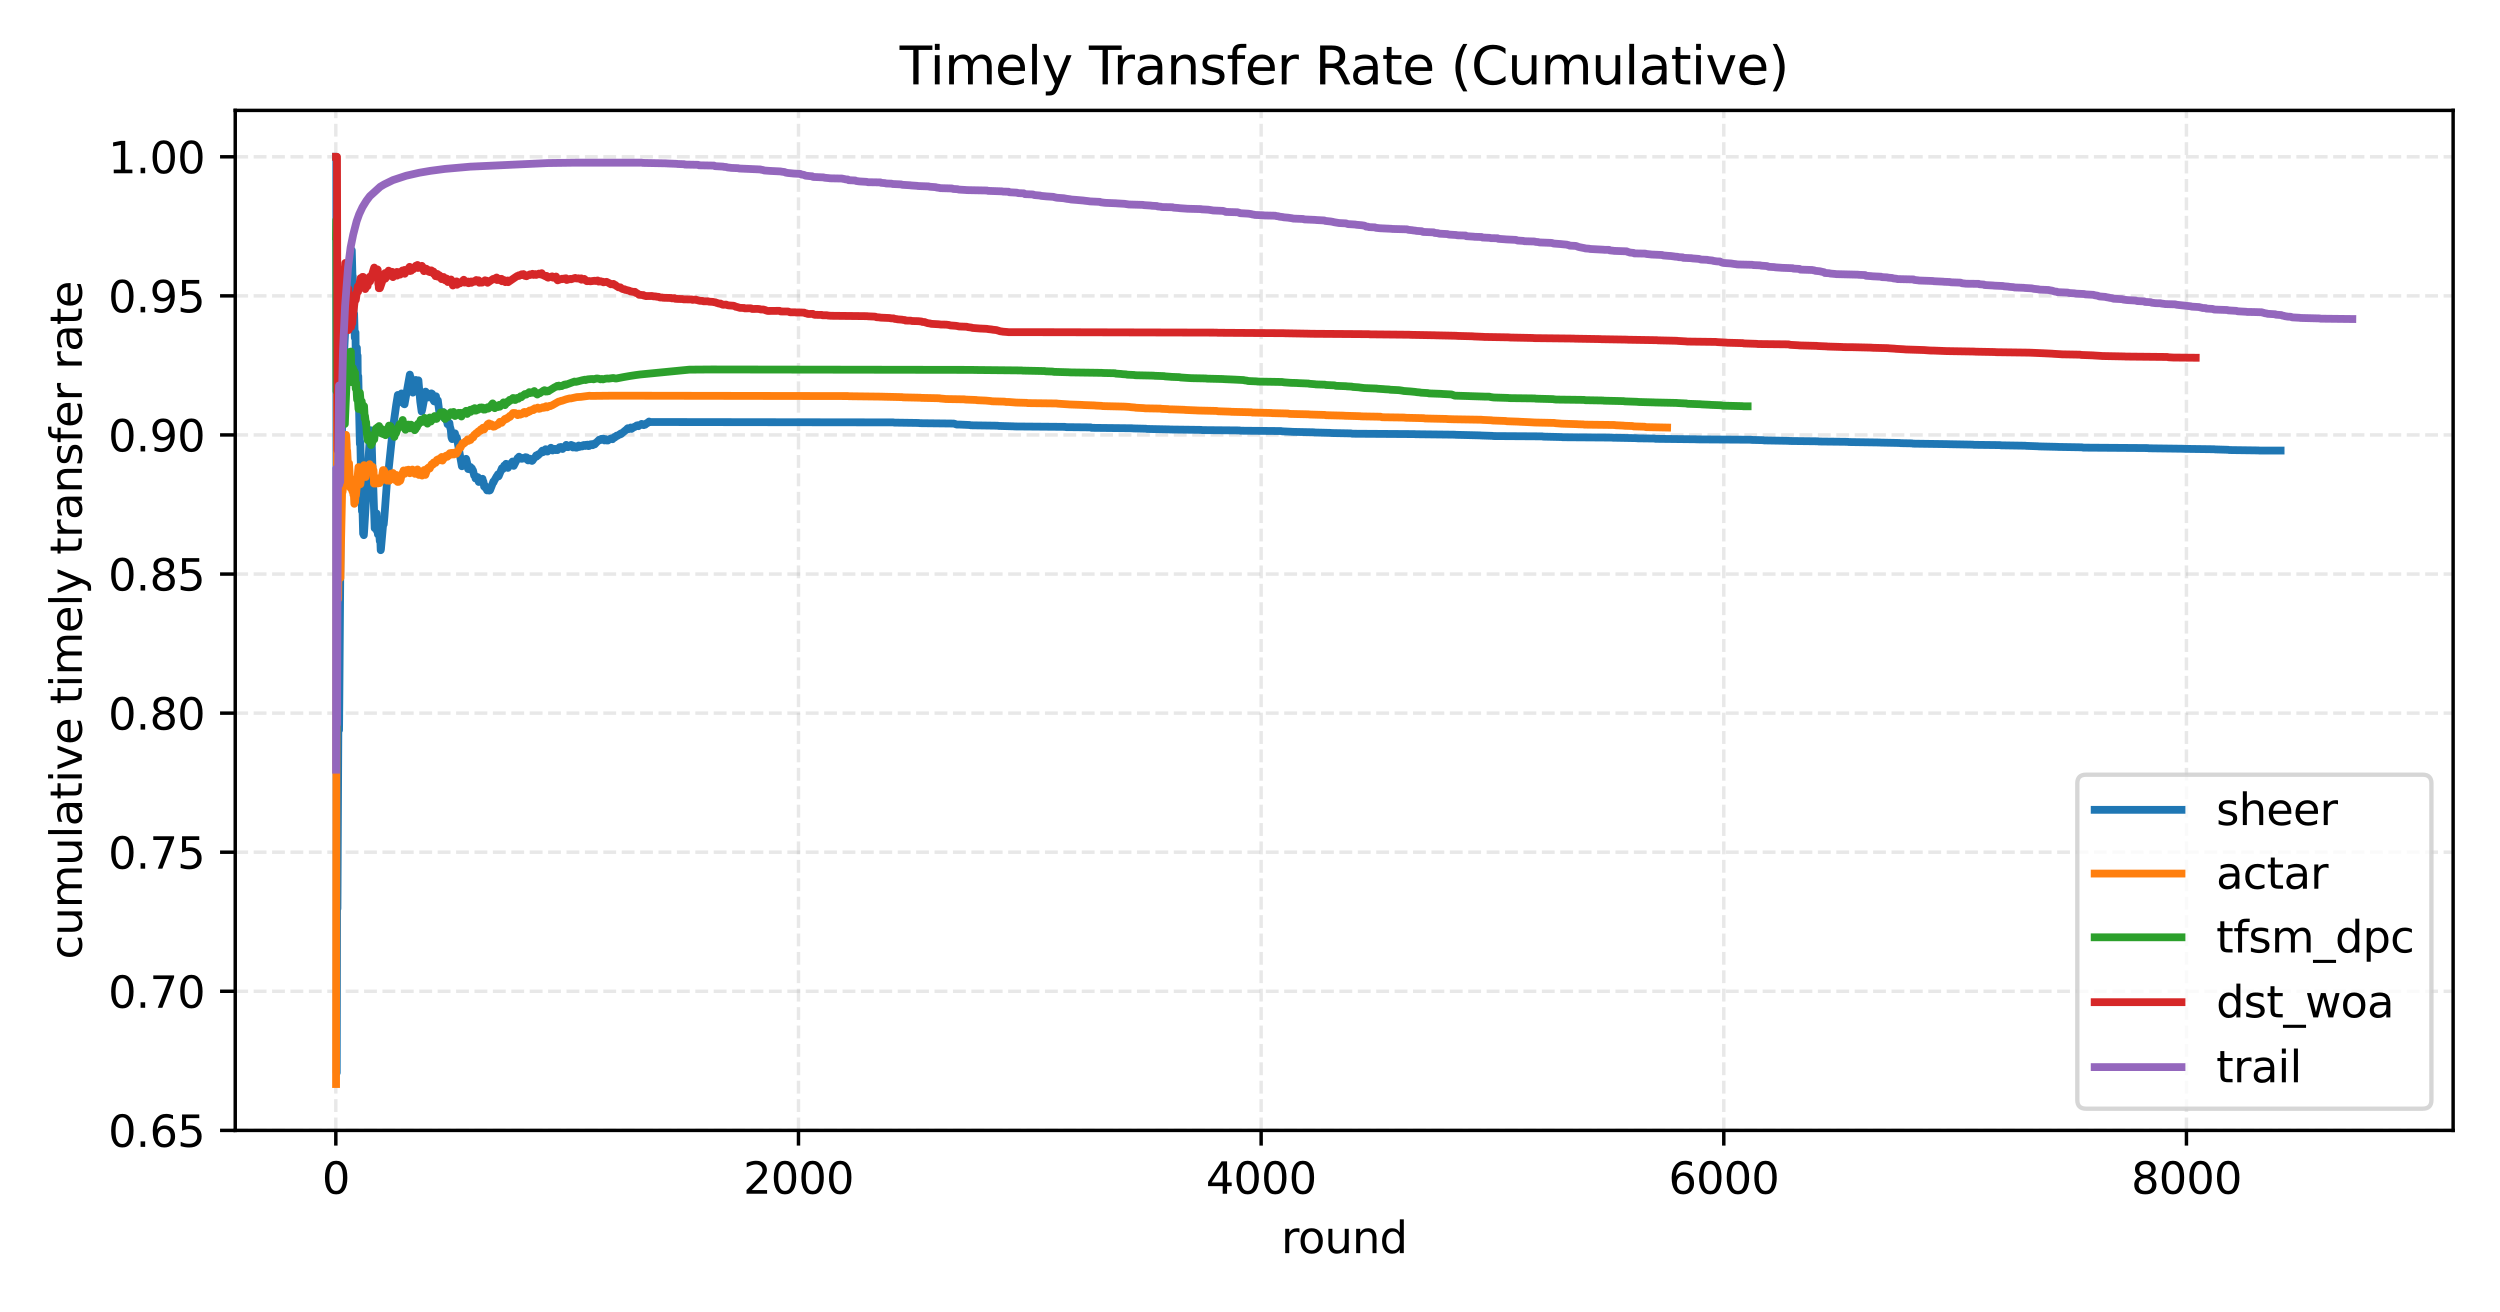 <?xml version="1.0" encoding="utf-8" standalone="no"?>
<!DOCTYPE svg PUBLIC "-//W3C//DTD SVG 1.1//EN"
  "http://www.w3.org/Graphics/SVG/1.1/DTD/svg11.dtd">
<svg xmlns:xlink="http://www.w3.org/1999/xlink" width="576pt" height="302.4pt" viewBox="0 0 576 302.4" xmlns="http://www.w3.org/2000/svg" version="1.1">
 <defs>
  <style type="text/css">*{stroke-linejoin: round; stroke-linecap: butt}</style>
 </defs>
 <g id="figure_1">
  <g id="patch_1">
   <path d="M 0 302.4 
L 576 302.4 
L 576 0 
L 0 0 
z
" style="fill: #ffffff"/>
  </g>
  <g id="axes_1">
   <g id="patch_2">
    <path d="M 54.2 260.44 
L 565.2 260.44 
L 565.2 25.44 
L 54.2 25.44 
z
" style="fill: #ffffff"/>
   </g>
   <g id="matplotlib.axis_1">
    <g id="xtick_1">
     <g id="line2d_1">
      <path d="M 77.374 260.44 
L 77.374 25.44 
" clip-path="url(#pcf9f43b19d)" style="fill: none; stroke-dasharray: 2.96,1.28; stroke-dashoffset: 0; stroke: #b0b0b0; stroke-opacity: 0.3; stroke-width: 0.8"/>
     </g>
     <g id="line2d_2">
      <defs>
       <path id="mf025e7cb30" d="M 0 0 
L 0 3.5 
" style="stroke: #000000; stroke-width: 0.8"/>
      </defs>
      <g>
       <use xlink:href="#mf025e7cb30" x="77.374" y="260.44" style="stroke: #000000; stroke-width: 0.8"/>
      </g>
     </g>
     <g id="text_1">
      <!-- 0 -->
      <g transform="translate(74.193 275.038) scale(0.1 -0.1)">
       <defs>
        <path id="DejaVuSans-30" d="M 2034 4250 
Q 1547 4250 1301 3770 
Q 1056 3291 1056 2328 
Q 1056 1369 1301 889 
Q 1547 409 2034 409 
Q 2525 409 2770 889 
Q 3016 1369 3016 2328 
Q 3016 3291 2770 3770 
Q 2525 4250 2034 4250 
z
M 2034 4750 
Q 2819 4750 3233 4129 
Q 3647 3509 3647 2328 
Q 3647 1150 3233 529 
Q 2819 -91 2034 -91 
Q 1250 -91 836 529 
Q 422 1150 422 2328 
Q 422 3509 836 4129 
Q 1250 4750 2034 4750 
z
" transform="scale(0.016)"/>
       </defs>
       <use xlink:href="#DejaVuSans-30"/>
      </g>
     </g>
    </g>
    <g id="xtick_2">
     <g id="line2d_3">
      <path d="M 183.97 260.44 
L 183.97 25.44 
" clip-path="url(#pcf9f43b19d)" style="fill: none; stroke-dasharray: 2.96,1.28; stroke-dashoffset: 0; stroke: #b0b0b0; stroke-opacity: 0.3; stroke-width: 0.8"/>
     </g>
     <g id="line2d_4">
      <g>
       <use xlink:href="#mf025e7cb30" x="183.97" y="260.44" style="stroke: #000000; stroke-width: 0.8"/>
      </g>
     </g>
     <g id="text_2">
      <!-- 2000 -->
      <g transform="translate(171.245 275.038) scale(0.1 -0.1)">
       <defs>
        <path id="DejaVuSans-32" d="M 1228 531 
L 3431 531 
L 3431 0 
L 469 0 
L 469 531 
Q 828 903 1448 1529 
Q 2069 2156 2228 2338 
Q 2531 2678 2651 2914 
Q 2772 3150 2772 3378 
Q 2772 3750 2511 3984 
Q 2250 4219 1831 4219 
Q 1534 4219 1204 4116 
Q 875 4013 500 3803 
L 500 4441 
Q 881 4594 1212 4672 
Q 1544 4750 1819 4750 
Q 2544 4750 2975 4387 
Q 3406 4025 3406 3419 
Q 3406 3131 3298 2873 
Q 3191 2616 2906 2266 
Q 2828 2175 2409 1742 
Q 1991 1309 1228 531 
z
" transform="scale(0.016)"/>
       </defs>
       <use xlink:href="#DejaVuSans-32"/>
       <use xlink:href="#DejaVuSans-30" x="63.623"/>
       <use xlink:href="#DejaVuSans-30" x="127.246"/>
       <use xlink:href="#DejaVuSans-30" x="190.869"/>
      </g>
     </g>
    </g>
    <g id="xtick_3">
     <g id="line2d_5">
      <path d="M 290.566 260.44 
L 290.566 25.44 
" clip-path="url(#pcf9f43b19d)" style="fill: none; stroke-dasharray: 2.96,1.28; stroke-dashoffset: 0; stroke: #b0b0b0; stroke-opacity: 0.3; stroke-width: 0.8"/>
     </g>
     <g id="line2d_6">
      <g>
       <use xlink:href="#mf025e7cb30" x="290.566" y="260.44" style="stroke: #000000; stroke-width: 0.8"/>
      </g>
     </g>
     <g id="text_3">
      <!-- 4000 -->
      <g transform="translate(277.841 275.038) scale(0.1 -0.1)">
       <defs>
        <path id="DejaVuSans-34" d="M 2419 4116 
L 825 1625 
L 2419 1625 
L 2419 4116 
z
M 2253 4666 
L 3047 4666 
L 3047 1625 
L 3713 1625 
L 3713 1100 
L 3047 1100 
L 3047 0 
L 2419 0 
L 2419 1100 
L 313 1100 
L 313 1709 
L 2253 4666 
z
" transform="scale(0.016)"/>
       </defs>
       <use xlink:href="#DejaVuSans-34"/>
       <use xlink:href="#DejaVuSans-30" x="63.623"/>
       <use xlink:href="#DejaVuSans-30" x="127.246"/>
       <use xlink:href="#DejaVuSans-30" x="190.869"/>
      </g>
     </g>
    </g>
    <g id="xtick_4">
     <g id="line2d_7">
      <path d="M 397.162 260.44 
L 397.162 25.44 
" clip-path="url(#pcf9f43b19d)" style="fill: none; stroke-dasharray: 2.96,1.28; stroke-dashoffset: 0; stroke: #b0b0b0; stroke-opacity: 0.3; stroke-width: 0.8"/>
     </g>
     <g id="line2d_8">
      <g>
       <use xlink:href="#mf025e7cb30" x="397.162" y="260.44" style="stroke: #000000; stroke-width: 0.8"/>
      </g>
     </g>
     <g id="text_4">
      <!-- 6000 -->
      <g transform="translate(384.437 275.038) scale(0.1 -0.1)">
       <defs>
        <path id="DejaVuSans-36" d="M 2113 2584 
Q 1688 2584 1439 2293 
Q 1191 2003 1191 1497 
Q 1191 994 1439 701 
Q 1688 409 2113 409 
Q 2538 409 2786 701 
Q 3034 994 3034 1497 
Q 3034 2003 2786 2293 
Q 2538 2584 2113 2584 
z
M 3366 4563 
L 3366 3988 
Q 3128 4100 2886 4159 
Q 2644 4219 2406 4219 
Q 1781 4219 1451 3797 
Q 1122 3375 1075 2522 
Q 1259 2794 1537 2939 
Q 1816 3084 2150 3084 
Q 2853 3084 3261 2657 
Q 3669 2231 3669 1497 
Q 3669 778 3244 343 
Q 2819 -91 2113 -91 
Q 1303 -91 875 529 
Q 447 1150 447 2328 
Q 447 3434 972 4092 
Q 1497 4750 2381 4750 
Q 2619 4750 2861 4703 
Q 3103 4656 3366 4563 
z
" transform="scale(0.016)"/>
       </defs>
       <use xlink:href="#DejaVuSans-36"/>
       <use xlink:href="#DejaVuSans-30" x="63.623"/>
       <use xlink:href="#DejaVuSans-30" x="127.246"/>
       <use xlink:href="#DejaVuSans-30" x="190.869"/>
      </g>
     </g>
    </g>
    <g id="xtick_5">
     <g id="line2d_9">
      <path d="M 503.758 260.44 
L 503.758 25.44 
" clip-path="url(#pcf9f43b19d)" style="fill: none; stroke-dasharray: 2.96,1.28; stroke-dashoffset: 0; stroke: #b0b0b0; stroke-opacity: 0.3; stroke-width: 0.8"/>
     </g>
     <g id="line2d_10">
      <g>
       <use xlink:href="#mf025e7cb30" x="503.758" y="260.44" style="stroke: #000000; stroke-width: 0.8"/>
      </g>
     </g>
     <g id="text_5">
      <!-- 8000 -->
      <g transform="translate(491.033 275.038) scale(0.1 -0.1)">
       <defs>
        <path id="DejaVuSans-38" d="M 2034 2216 
Q 1584 2216 1326 1975 
Q 1069 1734 1069 1313 
Q 1069 891 1326 650 
Q 1584 409 2034 409 
Q 2484 409 2743 651 
Q 3003 894 3003 1313 
Q 3003 1734 2745 1975 
Q 2488 2216 2034 2216 
z
M 1403 2484 
Q 997 2584 770 2862 
Q 544 3141 544 3541 
Q 544 4100 942 4425 
Q 1341 4750 2034 4750 
Q 2731 4750 3128 4425 
Q 3525 4100 3525 3541 
Q 3525 3141 3298 2862 
Q 3072 2584 2669 2484 
Q 3125 2378 3379 2068 
Q 3634 1759 3634 1313 
Q 3634 634 3220 271 
Q 2806 -91 2034 -91 
Q 1263 -91 848 271 
Q 434 634 434 1313 
Q 434 1759 690 2068 
Q 947 2378 1403 2484 
z
M 1172 3481 
Q 1172 3119 1398 2916 
Q 1625 2713 2034 2713 
Q 2441 2713 2670 2916 
Q 2900 3119 2900 3481 
Q 2900 3844 2670 4047 
Q 2441 4250 2034 4250 
Q 1625 4250 1398 4047 
Q 1172 3844 1172 3481 
z
" transform="scale(0.016)"/>
       </defs>
       <use xlink:href="#DejaVuSans-38"/>
       <use xlink:href="#DejaVuSans-30" x="63.623"/>
       <use xlink:href="#DejaVuSans-30" x="127.246"/>
       <use xlink:href="#DejaVuSans-30" x="190.869"/>
      </g>
     </g>
    </g>
    <g id="text_6">
     <!-- round -->
     <g transform="translate(295.186 288.717) scale(0.1 -0.1)">
      <defs>
       <path id="DejaVuSans-72" d="M 2631 2963 
Q 2534 3019 2420 3045 
Q 2306 3072 2169 3072 
Q 1681 3072 1420 2755 
Q 1159 2438 1159 1844 
L 1159 0 
L 581 0 
L 581 3500 
L 1159 3500 
L 1159 2956 
Q 1341 3275 1631 3429 
Q 1922 3584 2338 3584 
Q 2397 3584 2469 3576 
Q 2541 3569 2628 3553 
L 2631 2963 
z
" transform="scale(0.016)"/>
       <path id="DejaVuSans-6f" d="M 1959 3097 
Q 1497 3097 1228 2736 
Q 959 2375 959 1747 
Q 959 1119 1226 758 
Q 1494 397 1959 397 
Q 2419 397 2687 759 
Q 2956 1122 2956 1747 
Q 2956 2369 2687 2733 
Q 2419 3097 1959 3097 
z
M 1959 3584 
Q 2709 3584 3137 3096 
Q 3566 2609 3566 1747 
Q 3566 888 3137 398 
Q 2709 -91 1959 -91 
Q 1206 -91 779 398 
Q 353 888 353 1747 
Q 353 2609 779 3096 
Q 1206 3584 1959 3584 
z
" transform="scale(0.016)"/>
       <path id="DejaVuSans-75" d="M 544 1381 
L 544 3500 
L 1119 3500 
L 1119 1403 
Q 1119 906 1312 657 
Q 1506 409 1894 409 
Q 2359 409 2629 706 
Q 2900 1003 2900 1516 
L 2900 3500 
L 3475 3500 
L 3475 0 
L 2900 0 
L 2900 538 
Q 2691 219 2414 64 
Q 2138 -91 1772 -91 
Q 1169 -91 856 284 
Q 544 659 544 1381 
z
M 1991 3584 
L 1991 3584 
z
" transform="scale(0.016)"/>
       <path id="DejaVuSans-6e" d="M 3513 2113 
L 3513 0 
L 2938 0 
L 2938 2094 
Q 2938 2591 2744 2837 
Q 2550 3084 2163 3084 
Q 1697 3084 1428 2787 
Q 1159 2491 1159 1978 
L 1159 0 
L 581 0 
L 581 3500 
L 1159 3500 
L 1159 2956 
Q 1366 3272 1645 3428 
Q 1925 3584 2291 3584 
Q 2894 3584 3203 3211 
Q 3513 2838 3513 2113 
z
" transform="scale(0.016)"/>
       <path id="DejaVuSans-64" d="M 2906 2969 
L 2906 4863 
L 3481 4863 
L 3481 0 
L 2906 0 
L 2906 525 
Q 2725 213 2448 61 
Q 2172 -91 1784 -91 
Q 1150 -91 751 415 
Q 353 922 353 1747 
Q 353 2572 751 3078 
Q 1150 3584 1784 3584 
Q 2172 3584 2448 3432 
Q 2725 3281 2906 2969 
z
M 947 1747 
Q 947 1113 1208 752 
Q 1469 391 1925 391 
Q 2381 391 2643 752 
Q 2906 1113 2906 1747 
Q 2906 2381 2643 2742 
Q 2381 3103 1925 3103 
Q 1469 3103 1208 2742 
Q 947 2381 947 1747 
z
" transform="scale(0.016)"/>
      </defs>
      <use xlink:href="#DejaVuSans-72"/>
      <use xlink:href="#DejaVuSans-6f" x="38.863"/>
      <use xlink:href="#DejaVuSans-75" x="100.045"/>
      <use xlink:href="#DejaVuSans-6e" x="163.424"/>
      <use xlink:href="#DejaVuSans-64" x="226.803"/>
     </g>
    </g>
   </g>
   <g id="matplotlib.axis_2">
    <g id="ytick_1">
     <g id="line2d_11">
      <path d="M 54.2 260.44 
L 565.2 260.44 
" clip-path="url(#pcf9f43b19d)" style="fill: none; stroke-dasharray: 2.96,1.28; stroke-dashoffset: 0; stroke: #b0b0b0; stroke-opacity: 0.3; stroke-width: 0.8"/>
     </g>
     <g id="line2d_12">
      <defs>
       <path id="m36d0d740bd" d="M 0 0 
L -3.5 0 
" style="stroke: #000000; stroke-width: 0.8"/>
      </defs>
      <g>
       <use xlink:href="#m36d0d740bd" x="54.2" y="260.44" style="stroke: #000000; stroke-width: 0.8"/>
      </g>
     </g>
     <g id="text_7">
      <!-- 0.65 -->
      <g transform="translate(24.934 264.239) scale(0.1 -0.1)">
       <defs>
        <path id="DejaVuSans-2e" d="M 684 794 
L 1344 794 
L 1344 0 
L 684 0 
L 684 794 
z
" transform="scale(0.016)"/>
        <path id="DejaVuSans-35" d="M 691 4666 
L 3169 4666 
L 3169 4134 
L 1269 4134 
L 1269 2991 
Q 1406 3038 1543 3061 
Q 1681 3084 1819 3084 
Q 2600 3084 3056 2656 
Q 3513 2228 3513 1497 
Q 3513 744 3044 326 
Q 2575 -91 1722 -91 
Q 1428 -91 1123 -41 
Q 819 9 494 109 
L 494 744 
Q 775 591 1075 516 
Q 1375 441 1709 441 
Q 2250 441 2565 725 
Q 2881 1009 2881 1497 
Q 2881 1984 2565 2268 
Q 2250 2553 1709 2553 
Q 1456 2553 1204 2497 
Q 953 2441 691 2322 
L 691 4666 
z
" transform="scale(0.016)"/>
       </defs>
       <use xlink:href="#DejaVuSans-30"/>
       <use xlink:href="#DejaVuSans-2e" x="63.623"/>
       <use xlink:href="#DejaVuSans-36" x="95.41"/>
       <use xlink:href="#DejaVuSans-35" x="159.033"/>
      </g>
     </g>
    </g>
    <g id="ytick_2">
     <g id="line2d_13">
      <path d="M 54.2 228.395 
L 565.2 228.395 
" clip-path="url(#pcf9f43b19d)" style="fill: none; stroke-dasharray: 2.96,1.28; stroke-dashoffset: 0; stroke: #b0b0b0; stroke-opacity: 0.3; stroke-width: 0.8"/>
     </g>
     <g id="line2d_14">
      <g>
       <use xlink:href="#m36d0d740bd" x="54.2" y="228.395" style="stroke: #000000; stroke-width: 0.8"/>
      </g>
     </g>
     <g id="text_8">
      <!-- 0.70 -->
      <g transform="translate(24.934 232.194) scale(0.1 -0.1)">
       <defs>
        <path id="DejaVuSans-37" d="M 525 4666 
L 3525 4666 
L 3525 4397 
L 1831 0 
L 1172 0 
L 2766 4134 
L 525 4134 
L 525 4666 
z
" transform="scale(0.016)"/>
       </defs>
       <use xlink:href="#DejaVuSans-30"/>
       <use xlink:href="#DejaVuSans-2e" x="63.623"/>
       <use xlink:href="#DejaVuSans-37" x="95.41"/>
       <use xlink:href="#DejaVuSans-30" x="159.033"/>
      </g>
     </g>
    </g>
    <g id="ytick_3">
     <g id="line2d_15">
      <path d="M 54.2 196.349 
L 565.2 196.349 
" clip-path="url(#pcf9f43b19d)" style="fill: none; stroke-dasharray: 2.96,1.28; stroke-dashoffset: 0; stroke: #b0b0b0; stroke-opacity: 0.3; stroke-width: 0.8"/>
     </g>
     <g id="line2d_16">
      <g>
       <use xlink:href="#m36d0d740bd" x="54.2" y="196.349" style="stroke: #000000; stroke-width: 0.8"/>
      </g>
     </g>
     <g id="text_9">
      <!-- 0.75 -->
      <g transform="translate(24.934 200.148) scale(0.1 -0.1)">
       <use xlink:href="#DejaVuSans-30"/>
       <use xlink:href="#DejaVuSans-2e" x="63.623"/>
       <use xlink:href="#DejaVuSans-37" x="95.41"/>
       <use xlink:href="#DejaVuSans-35" x="159.033"/>
      </g>
     </g>
    </g>
    <g id="ytick_4">
     <g id="line2d_17">
      <path d="M 54.2 164.304 
L 565.2 164.304 
" clip-path="url(#pcf9f43b19d)" style="fill: none; stroke-dasharray: 2.96,1.28; stroke-dashoffset: 0; stroke: #b0b0b0; stroke-opacity: 0.3; stroke-width: 0.8"/>
     </g>
     <g id="line2d_18">
      <g>
       <use xlink:href="#m36d0d740bd" x="54.2" y="164.304" style="stroke: #000000; stroke-width: 0.8"/>
      </g>
     </g>
     <g id="text_10">
      <!-- 0.80 -->
      <g transform="translate(24.934 168.103) scale(0.1 -0.1)">
       <use xlink:href="#DejaVuSans-30"/>
       <use xlink:href="#DejaVuSans-2e" x="63.623"/>
       <use xlink:href="#DejaVuSans-38" x="95.41"/>
       <use xlink:href="#DejaVuSans-30" x="159.033"/>
      </g>
     </g>
    </g>
    <g id="ytick_5">
     <g id="line2d_19">
      <path d="M 54.2 132.258 
L 565.2 132.258 
" clip-path="url(#pcf9f43b19d)" style="fill: none; stroke-dasharray: 2.96,1.28; stroke-dashoffset: 0; stroke: #b0b0b0; stroke-opacity: 0.3; stroke-width: 0.8"/>
     </g>
     <g id="line2d_20">
      <g>
       <use xlink:href="#m36d0d740bd" x="54.2" y="132.258" style="stroke: #000000; stroke-width: 0.8"/>
      </g>
     </g>
     <g id="text_11">
      <!-- 0.85 -->
      <g transform="translate(24.934 136.057) scale(0.1 -0.1)">
       <use xlink:href="#DejaVuSans-30"/>
       <use xlink:href="#DejaVuSans-2e" x="63.623"/>
       <use xlink:href="#DejaVuSans-38" x="95.41"/>
       <use xlink:href="#DejaVuSans-35" x="159.033"/>
      </g>
     </g>
    </g>
    <g id="ytick_6">
     <g id="line2d_21">
      <path d="M 54.2 100.213 
L 565.2 100.213 
" clip-path="url(#pcf9f43b19d)" style="fill: none; stroke-dasharray: 2.96,1.28; stroke-dashoffset: 0; stroke: #b0b0b0; stroke-opacity: 0.3; stroke-width: 0.8"/>
     </g>
     <g id="line2d_22">
      <g>
       <use xlink:href="#m36d0d740bd" x="54.2" y="100.213" style="stroke: #000000; stroke-width: 0.8"/>
      </g>
     </g>
     <g id="text_12">
      <!-- 0.90 -->
      <g transform="translate(24.934 104.012) scale(0.1 -0.1)">
       <defs>
        <path id="DejaVuSans-39" d="M 703 97 
L 703 672 
Q 941 559 1184 500 
Q 1428 441 1663 441 
Q 2288 441 2617 861 
Q 2947 1281 2994 2138 
Q 2813 1869 2534 1725 
Q 2256 1581 1919 1581 
Q 1219 1581 811 2004 
Q 403 2428 403 3163 
Q 403 3881 828 4315 
Q 1253 4750 1959 4750 
Q 2769 4750 3195 4129 
Q 3622 3509 3622 2328 
Q 3622 1225 3098 567 
Q 2575 -91 1691 -91 
Q 1453 -91 1209 -44 
Q 966 3 703 97 
z
M 1959 2075 
Q 2384 2075 2632 2365 
Q 2881 2656 2881 3163 
Q 2881 3666 2632 3958 
Q 2384 4250 1959 4250 
Q 1534 4250 1286 3958 
Q 1038 3666 1038 3163 
Q 1038 2656 1286 2365 
Q 1534 2075 1959 2075 
z
" transform="scale(0.016)"/>
       </defs>
       <use xlink:href="#DejaVuSans-30"/>
       <use xlink:href="#DejaVuSans-2e" x="63.623"/>
       <use xlink:href="#DejaVuSans-39" x="95.41"/>
       <use xlink:href="#DejaVuSans-30" x="159.033"/>
      </g>
     </g>
    </g>
    <g id="ytick_7">
     <g id="line2d_23">
      <path d="M 54.2 68.167 
L 565.2 68.167 
" clip-path="url(#pcf9f43b19d)" style="fill: none; stroke-dasharray: 2.96,1.28; stroke-dashoffset: 0; stroke: #b0b0b0; stroke-opacity: 0.3; stroke-width: 0.8"/>
     </g>
     <g id="line2d_24">
      <g>
       <use xlink:href="#m36d0d740bd" x="54.2" y="68.167" style="stroke: #000000; stroke-width: 0.8"/>
      </g>
     </g>
     <g id="text_13">
      <!-- 0.95 -->
      <g transform="translate(24.934 71.966) scale(0.1 -0.1)">
       <use xlink:href="#DejaVuSans-30"/>
       <use xlink:href="#DejaVuSans-2e" x="63.623"/>
       <use xlink:href="#DejaVuSans-39" x="95.41"/>
       <use xlink:href="#DejaVuSans-35" x="159.033"/>
      </g>
     </g>
    </g>
    <g id="ytick_8">
     <g id="line2d_25">
      <path d="M 54.2 36.122 
L 565.2 36.122 
" clip-path="url(#pcf9f43b19d)" style="fill: none; stroke-dasharray: 2.96,1.28; stroke-dashoffset: 0; stroke: #b0b0b0; stroke-opacity: 0.3; stroke-width: 0.8"/>
     </g>
     <g id="line2d_26">
      <g>
       <use xlink:href="#m36d0d740bd" x="54.2" y="36.122" style="stroke: #000000; stroke-width: 0.8"/>
      </g>
     </g>
     <g id="text_14">
      <!-- 1.00 -->
      <g transform="translate(24.934 39.921) scale(0.1 -0.1)">
       <defs>
        <path id="DejaVuSans-31" d="M 794 531 
L 1825 531 
L 1825 4091 
L 703 3866 
L 703 4441 
L 1819 4666 
L 2450 4666 
L 2450 531 
L 3481 531 
L 3481 0 
L 794 0 
L 794 531 
z
" transform="scale(0.016)"/>
       </defs>
       <use xlink:href="#DejaVuSans-31"/>
       <use xlink:href="#DejaVuSans-2e" x="63.623"/>
       <use xlink:href="#DejaVuSans-30" x="95.41"/>
       <use xlink:href="#DejaVuSans-30" x="159.033"/>
      </g>
     </g>
    </g>
    <g id="text_15">
     <!-- cumulative timely transfer rate -->
     <g transform="translate(18.855 221.049) rotate(-90) scale(0.1 -0.1)">
      <defs>
       <path id="DejaVuSans-63" d="M 3122 3366 
L 3122 2828 
Q 2878 2963 2633 3030 
Q 2388 3097 2138 3097 
Q 1578 3097 1268 2742 
Q 959 2388 959 1747 
Q 959 1106 1268 751 
Q 1578 397 2138 397 
Q 2388 397 2633 464 
Q 2878 531 3122 666 
L 3122 134 
Q 2881 22 2623 -34 
Q 2366 -91 2075 -91 
Q 1284 -91 818 406 
Q 353 903 353 1747 
Q 353 2603 823 3093 
Q 1294 3584 2113 3584 
Q 2378 3584 2631 3529 
Q 2884 3475 3122 3366 
z
" transform="scale(0.016)"/>
       <path id="DejaVuSans-6d" d="M 3328 2828 
Q 3544 3216 3844 3400 
Q 4144 3584 4550 3584 
Q 5097 3584 5394 3201 
Q 5691 2819 5691 2113 
L 5691 0 
L 5113 0 
L 5113 2094 
Q 5113 2597 4934 2840 
Q 4756 3084 4391 3084 
Q 3944 3084 3684 2787 
Q 3425 2491 3425 1978 
L 3425 0 
L 2847 0 
L 2847 2094 
Q 2847 2600 2669 2842 
Q 2491 3084 2119 3084 
Q 1678 3084 1418 2786 
Q 1159 2488 1159 1978 
L 1159 0 
L 581 0 
L 581 3500 
L 1159 3500 
L 1159 2956 
Q 1356 3278 1631 3431 
Q 1906 3584 2284 3584 
Q 2666 3584 2933 3390 
Q 3200 3197 3328 2828 
z
" transform="scale(0.016)"/>
       <path id="DejaVuSans-6c" d="M 603 4863 
L 1178 4863 
L 1178 0 
L 603 0 
L 603 4863 
z
" transform="scale(0.016)"/>
       <path id="DejaVuSans-61" d="M 2194 1759 
Q 1497 1759 1228 1600 
Q 959 1441 959 1056 
Q 959 750 1161 570 
Q 1363 391 1709 391 
Q 2188 391 2477 730 
Q 2766 1069 2766 1631 
L 2766 1759 
L 2194 1759 
z
M 3341 1997 
L 3341 0 
L 2766 0 
L 2766 531 
Q 2569 213 2275 61 
Q 1981 -91 1556 -91 
Q 1019 -91 701 211 
Q 384 513 384 1019 
Q 384 1609 779 1909 
Q 1175 2209 1959 2209 
L 2766 2209 
L 2766 2266 
Q 2766 2663 2505 2880 
Q 2244 3097 1772 3097 
Q 1472 3097 1187 3025 
Q 903 2953 641 2809 
L 641 3341 
Q 956 3463 1253 3523 
Q 1550 3584 1831 3584 
Q 2591 3584 2966 3190 
Q 3341 2797 3341 1997 
z
" transform="scale(0.016)"/>
       <path id="DejaVuSans-74" d="M 1172 4494 
L 1172 3500 
L 2356 3500 
L 2356 3053 
L 1172 3053 
L 1172 1153 
Q 1172 725 1289 603 
Q 1406 481 1766 481 
L 2356 481 
L 2356 0 
L 1766 0 
Q 1100 0 847 248 
Q 594 497 594 1153 
L 594 3053 
L 172 3053 
L 172 3500 
L 594 3500 
L 594 4494 
L 1172 4494 
z
" transform="scale(0.016)"/>
       <path id="DejaVuSans-69" d="M 603 3500 
L 1178 3500 
L 1178 0 
L 603 0 
L 603 3500 
z
M 603 4863 
L 1178 4863 
L 1178 4134 
L 603 4134 
L 603 4863 
z
" transform="scale(0.016)"/>
       <path id="DejaVuSans-76" d="M 191 3500 
L 800 3500 
L 1894 563 
L 2988 3500 
L 3597 3500 
L 2284 0 
L 1503 0 
L 191 3500 
z
" transform="scale(0.016)"/>
       <path id="DejaVuSans-65" d="M 3597 1894 
L 3597 1613 
L 953 1613 
Q 991 1019 1311 708 
Q 1631 397 2203 397 
Q 2534 397 2845 478 
Q 3156 559 3463 722 
L 3463 178 
Q 3153 47 2828 -22 
Q 2503 -91 2169 -91 
Q 1331 -91 842 396 
Q 353 884 353 1716 
Q 353 2575 817 3079 
Q 1281 3584 2069 3584 
Q 2775 3584 3186 3129 
Q 3597 2675 3597 1894 
z
M 3022 2063 
Q 3016 2534 2758 2815 
Q 2500 3097 2075 3097 
Q 1594 3097 1305 2825 
Q 1016 2553 972 2059 
L 3022 2063 
z
" transform="scale(0.016)"/>
       <path id="DejaVuSans-20" transform="scale(0.016)"/>
       <path id="DejaVuSans-79" d="M 2059 -325 
Q 1816 -950 1584 -1140 
Q 1353 -1331 966 -1331 
L 506 -1331 
L 506 -850 
L 844 -850 
Q 1081 -850 1212 -737 
Q 1344 -625 1503 -206 
L 1606 56 
L 191 3500 
L 800 3500 
L 1894 763 
L 2988 3500 
L 3597 3500 
L 2059 -325 
z
" transform="scale(0.016)"/>
       <path id="DejaVuSans-73" d="M 2834 3397 
L 2834 2853 
Q 2591 2978 2328 3040 
Q 2066 3103 1784 3103 
Q 1356 3103 1142 2972 
Q 928 2841 928 2578 
Q 928 2378 1081 2264 
Q 1234 2150 1697 2047 
L 1894 2003 
Q 2506 1872 2764 1633 
Q 3022 1394 3022 966 
Q 3022 478 2636 193 
Q 2250 -91 1575 -91 
Q 1294 -91 989 -36 
Q 684 19 347 128 
L 347 722 
Q 666 556 975 473 
Q 1284 391 1588 391 
Q 1994 391 2212 530 
Q 2431 669 2431 922 
Q 2431 1156 2273 1281 
Q 2116 1406 1581 1522 
L 1381 1569 
Q 847 1681 609 1914 
Q 372 2147 372 2553 
Q 372 3047 722 3315 
Q 1072 3584 1716 3584 
Q 2034 3584 2315 3537 
Q 2597 3491 2834 3397 
z
" transform="scale(0.016)"/>
       <path id="DejaVuSans-66" d="M 2375 4863 
L 2375 4384 
L 1825 4384 
Q 1516 4384 1395 4259 
Q 1275 4134 1275 3809 
L 1275 3500 
L 2222 3500 
L 2222 3053 
L 1275 3053 
L 1275 0 
L 697 0 
L 697 3053 
L 147 3053 
L 147 3500 
L 697 3500 
L 697 3744 
Q 697 4328 969 4595 
Q 1241 4863 1831 4863 
L 2375 4863 
z
" transform="scale(0.016)"/>
      </defs>
      <use xlink:href="#DejaVuSans-63"/>
      <use xlink:href="#DejaVuSans-75" x="54.98"/>
      <use xlink:href="#DejaVuSans-6d" x="118.359"/>
      <use xlink:href="#DejaVuSans-75" x="215.771"/>
      <use xlink:href="#DejaVuSans-6c" x="279.15"/>
      <use xlink:href="#DejaVuSans-61" x="306.934"/>
      <use xlink:href="#DejaVuSans-74" x="368.213"/>
      <use xlink:href="#DejaVuSans-69" x="407.422"/>
      <use xlink:href="#DejaVuSans-76" x="435.205"/>
      <use xlink:href="#DejaVuSans-65" x="494.385"/>
      <use xlink:href="#DejaVuSans-20" x="555.908"/>
      <use xlink:href="#DejaVuSans-74" x="587.695"/>
      <use xlink:href="#DejaVuSans-69" x="626.904"/>
      <use xlink:href="#DejaVuSans-6d" x="654.688"/>
      <use xlink:href="#DejaVuSans-65" x="752.1"/>
      <use xlink:href="#DejaVuSans-6c" x="813.623"/>
      <use xlink:href="#DejaVuSans-79" x="841.406"/>
      <use xlink:href="#DejaVuSans-20" x="900.586"/>
      <use xlink:href="#DejaVuSans-74" x="932.373"/>
      <use xlink:href="#DejaVuSans-72" x="971.582"/>
      <use xlink:href="#DejaVuSans-61" x="1012.695"/>
      <use xlink:href="#DejaVuSans-6e" x="1073.975"/>
      <use xlink:href="#DejaVuSans-73" x="1137.354"/>
      <use xlink:href="#DejaVuSans-66" x="1189.453"/>
      <use xlink:href="#DejaVuSans-65" x="1224.658"/>
      <use xlink:href="#DejaVuSans-72" x="1286.182"/>
      <use xlink:href="#DejaVuSans-20" x="1327.295"/>
      <use xlink:href="#DejaVuSans-72" x="1359.082"/>
      <use xlink:href="#DejaVuSans-61" x="1400.195"/>
      <use xlink:href="#DejaVuSans-74" x="1461.475"/>
      <use xlink:href="#DejaVuSans-65" x="1500.684"/>
     </g>
    </g>
   </g>
   <g id="line2d_27">
    <path d="M 77.427 36.122 
L 77.481 36.122 
L 77.587 247.153 
L 77.64 218.275 
L 77.694 179.135 
L 77.747 209.34 
L 78.067 145.679 
L 78.12 168.218 
L 78.173 161.973 
L 78.493 119.517 
L 78.866 95.486 
L 79.293 80.894 
L 79.826 70.287 
L 80.732 59.941 
L 81.052 57.672 
L 81.211 63.921 
L 81.265 63.579 
L 81.478 73.016 
L 81.585 72.283 
L 81.744 77.812 
L 81.904 76.621 
L 81.958 81.765 
L 82.011 81.164 
L 82.224 80.133 
L 82.277 82.573 
L 82.331 82.094 
L 82.384 81.944 
L 82.437 87.832 
L 82.491 87.08 
L 82.544 86.667 
L 82.917 102.303 
L 82.97 102.247 
L 83.024 101.863 
L 83.237 112.07 
L 83.397 117.784 
L 83.503 116.86 
L 83.663 122.95 
L 83.77 121.32 
L 83.823 123.301 
L 83.876 122.654 
L 85.155 101.616 
L 85.369 99.122 
L 85.422 101.461 
L 85.475 101.028 
L 85.582 100.162 
L 85.955 112.674 
L 86.008 112.395 
L 86.328 121.696 
L 86.754 118.282 
L 86.861 122.368 
L 86.914 122.159 
L 86.968 121.67 
L 87.074 123.128 
L 87.128 122.884 
L 87.287 122.051 
L 87.341 122.537 
L 87.501 124.667 
L 87.607 123.839 
L 87.714 126.761 
L 87.767 126.52 
L 88.353 119.893 
L 88.407 120.807 
L 88.46 120.207 
L 88.567 119.055 
L 89.206 110.372 
L 89.259 110.872 
L 90.485 99.053 
L 91.285 93.278 
L 91.658 90.997 
L 91.764 91.824 
L 91.818 91.671 
L 91.871 91.531 
L 91.978 92.563 
L 92.031 92.441 
L 92.191 91.778 
L 92.297 91.045 
L 92.404 91.119 
L 92.511 90.652 
L 92.724 92.785 
L 92.83 92.46 
L 92.937 91.926 
L 93.097 93.106 
L 93.15 93.017 
L 93.203 93.147 
L 94.11 88.074 
L 94.429 86.314 
L 94.536 87.102 
L 94.589 86.878 
L 94.909 90.244 
L 95.016 89.788 
L 95.069 89.444 
L 95.122 90.46 
L 95.176 90.217 
L 95.815 87.545 
L 96.028 88.797 
L 96.401 87.628 
L 96.828 92.537 
L 97.148 94.811 
L 97.254 94.458 
L 97.574 92.75 
L 98.054 90.228 
L 98.267 91.651 
L 98.373 91.475 
L 98.48 91.596 
L 98.746 90.878 
L 98.8 90.953 
L 98.906 90.722 
L 99.066 90.912 
L 99.226 90.719 
L 99.333 90.81 
L 99.386 90.637 
L 99.439 90.953 
L 99.493 90.75 
L 99.546 90.72 
L 99.812 92.149 
L 99.866 91.978 
L 100.026 92.475 
L 100.452 91.302 
L 100.612 92.706 
L 100.665 92.504 
L 100.719 92.609 
L 100.825 92.218 
L 100.878 92.234 
L 101.305 95.592 
L 101.358 95.455 
L 101.411 95.268 
L 101.571 95.599 
L 101.625 95.427 
L 101.678 95.701 
L 101.731 95.52 
L 101.838 95.154 
L 101.891 95.466 
L 101.944 95.441 
L 102.158 94.951 
L 102.371 96.336 
L 102.424 96.207 
L 102.477 96.037 
L 102.531 96.323 
L 102.584 96.162 
L 102.744 95.833 
L 102.957 97.136 
L 103.01 96.911 
L 103.117 97.746 
L 103.17 97.521 
L 103.224 97.371 
L 103.33 97.834 
L 103.383 97.685 
L 103.543 97.458 
L 103.65 98.256 
L 103.863 98.976 
L 104.023 100.805 
L 104.183 101.168 
L 104.236 100.974 
L 104.343 100.606 
L 104.396 100.874 
L 104.449 100.696 
L 104.822 99.84 
L 104.982 101.195 
L 105.036 101.067 
L 105.089 100.832 
L 105.142 101.117 
L 105.196 100.945 
L 105.249 100.776 
L 106.421 107.425 
L 106.475 107.267 
L 106.741 106.447 
L 106.794 106.539 
L 106.848 106.63 
L 107.061 105.873 
L 107.168 106.259 
L 107.221 106.133 
L 107.381 105.711 
L 107.434 105.831 
L 107.754 107.173 
L 107.86 108.069 
L 107.914 107.968 
L 108.02 107.743 
L 108.074 107.852 
L 108.127 108.113 
L 108.18 108.024 
L 108.393 107.596 
L 108.5 107.866 
L 108.553 108.226 
L 108.607 108.086 
L 108.713 107.898 
L 108.767 108.007 
L 108.926 108.555 
L 108.98 108.394 
L 109.246 109.56 
L 109.299 109.473 
L 109.459 109.836 
L 109.513 109.869 
L 109.566 110.248 
L 109.619 110.109 
L 109.726 109.899 
L 109.779 109.96 
L 109.832 109.841 
L 109.886 110.261 
L 109.939 110.22 
L 110.099 109.945 
L 110.312 111.045 
L 110.472 110.691 
L 110.525 110.789 
L 110.579 110.693 
L 110.685 110.472 
L 110.792 110.859 
L 110.845 110.78 
L 110.898 110.636 
L 110.952 110.872 
L 111.005 110.722 
L 111.165 110.309 
L 111.325 111.118 
L 111.378 110.941 
L 111.538 112.107 
L 111.698 111.826 
L 111.964 112.56 
L 112.018 112.417 
L 112.071 112.578 
L 112.178 112.34 
L 112.231 112.989 
L 112.284 112.909 
L 112.604 112.411 
L 112.711 113.024 
L 112.764 112.866 
L 112.817 112.784 
L 112.87 112.982 
L 112.924 112.903 
L 113.51 111.386 
L 113.67 110.934 
L 113.723 111.118 
L 113.777 110.936 
L 114.469 109.7 
L 114.523 109.737 
L 114.736 109.283 
L 114.789 109.369 
L 114.842 109.768 
L 114.896 109.71 
L 115.482 108.269 
L 115.642 107.877 
L 115.695 108.012 
L 115.749 108.137 
L 115.802 108.02 
L 115.855 108.079 
L 116.175 107.263 
L 116.228 107.338 
L 116.282 107.495 
L 116.335 107.373 
L 116.601 106.863 
L 116.655 107.173 
L 116.708 107.052 
L 116.868 107.176 
L 117.028 107.8 
L 117.081 107.696 
L 117.294 107.364 
L 117.507 106.883 
L 117.561 107.09 
L 117.614 106.999 
L 118.094 106.335 
L 118.147 106.398 
L 118.36 107.334 
L 119.266 105.533 
L 119.479 105.382 
L 119.586 105.227 
L 119.746 105.359 
L 119.959 105.653 
L 120.012 105.687 
L 120.172 105.522 
L 120.226 105.705 
L 120.279 105.605 
L 120.332 105.508 
L 120.385 105.569 
L 120.439 105.609 
L 120.599 105.508 
L 120.812 105.656 
L 121.078 105.335 
L 121.132 105.527 
L 121.185 105.464 
L 121.345 105.387 
L 121.558 105.952 
L 121.611 105.858 
L 121.665 106.076 
L 121.718 106.005 
L 121.931 105.709 
L 121.984 105.837 
L 122.038 105.776 
L 122.091 105.685 
L 122.251 106.084 
L 122.304 105.997 
L 122.411 105.796 
L 122.571 106.194 
L 122.624 106.105 
L 122.677 106.127 
L 122.944 105.728 
L 123.317 105.282 
L 123.423 105.171 
L 123.53 104.931 
L 123.583 104.967 
L 123.637 105.185 
L 123.69 105.099 
L 123.956 104.704 
L 124.01 104.888 
L 124.063 104.796 
L 124.223 104.59 
L 124.276 104.63 
L 124.489 104.408 
L 124.969 103.825 
L 125.076 104.194 
L 125.449 103.702 
L 125.609 103.697 
L 125.715 103.501 
L 125.928 104.013 
L 126.035 103.863 
L 126.088 103.911 
L 126.142 104.033 
L 126.195 103.931 
L 126.941 103.168 
L 126.994 103.276 
L 127.154 103.574 
L 127.261 103.433 
L 127.314 103.792 
L 127.368 103.682 
L 127.421 103.742 
L 127.474 103.662 
L 127.687 103.42 
L 127.847 103.611 
L 128.007 103.43 
L 128.06 103.702 
L 128.114 103.664 
L 128.22 103.485 
L 128.274 103.534 
L 128.433 103.701 
L 128.913 103.038 
L 129.073 103.204 
L 129.233 102.977 
L 129.286 103.092 
L 129.34 103.016 
L 129.446 103.054 
L 129.553 103.18 
L 129.606 103.448 
L 129.659 103.387 
L 129.926 103.031 
L 129.979 103.138 
L 130.032 103.069 
L 130.459 102.503 
L 130.565 102.729 
L 130.619 103.01 
L 130.672 102.939 
L 130.779 102.783 
L 130.832 102.905 
L 130.885 103.029 
L 130.938 102.968 
L 131.205 102.682 
L 131.471 102.708 
L 131.578 102.51 
L 131.631 102.719 
L 131.685 102.654 
L 131.738 102.601 
L 131.791 102.732 
L 131.845 102.644 
L 131.951 102.639 
L 132.004 103.098 
L 132.058 103.001 
L 132.164 102.858 
L 132.218 103.006 
L 132.271 102.967 
L 132.378 102.849 
L 132.431 102.929 
L 132.537 102.824 
L 132.644 103.134 
L 132.697 103.044 
L 132.751 102.959 
L 132.857 103.145 
L 133.07 102.935 
L 133.177 102.841 
L 133.337 102.647 
L 133.39 102.766 
L 133.443 102.989 
L 133.497 102.939 
L 133.657 102.765 
L 133.71 102.865 
L 133.763 102.787 
L 133.817 102.723 
L 133.87 102.878 
L 133.923 102.841 
L 134.083 102.759 
L 134.136 102.861 
L 134.19 102.79 
L 134.35 102.576 
L 134.403 102.747 
L 134.456 102.671 
L 134.563 102.526 
L 134.616 102.714 
L 134.669 102.664 
L 134.723 102.575 
L 134.829 102.751 
L 135.042 102.488 
L 135.096 102.705 
L 135.202 102.675 
L 135.362 102.449 
L 135.575 102.782 
L 135.629 102.697 
L 135.682 102.643 
L 135.735 102.754 
L 135.789 102.672 
L 136.055 102.371 
L 136.162 102.458 
L 136.215 102.399 
L 136.268 102.334 
L 136.322 102.45 
L 136.375 102.411 
L 136.428 102.38 
L 136.535 102.576 
L 136.588 102.499 
L 136.961 102.174 
L 137.014 102.383 
L 137.068 102.329 
L 137.388 101.976 
L 138.08 101.298 
L 138.24 101.435 
L 138.56 101.112 
L 138.667 101.209 
L 138.773 101.091 
L 138.827 101.215 
L 138.88 101.16 
L 138.933 101.072 
L 138.986 101.216 
L 139.04 101.155 
L 139.093 101.099 
L 139.253 101.475 
L 139.519 101.173 
L 139.679 101.465 
L 139.786 101.343 
L 139.839 101.49 
L 139.893 101.426 
L 139.999 101.376 
L 140.052 101.492 
L 140.106 101.426 
L 140.692 101.051 
L 140.745 101.171 
L 140.799 101.128 
L 140.959 100.971 
L 141.118 101.195 
L 141.598 100.659 
L 141.651 100.804 
L 141.705 100.738 
L 142.078 100.369 
L 142.184 100.454 
L 142.771 100.059 
L 142.824 100.124 
L 142.877 100.05 
L 143.037 99.874 
L 143.09 100.009 
L 143.144 99.954 
L 144.156 99.115 
L 144.263 99.055 
L 144.529 98.77 
L 144.636 98.667 
L 144.689 98.825 
L 144.743 98.798 
L 144.796 98.747 
L 144.849 98.867 
L 144.903 98.805 
L 145.329 98.495 
L 145.489 98.817 
L 145.542 98.778 
L 145.809 98.574 
L 145.915 98.543 
L 146.182 98.321 
L 146.288 98.352 
L 146.715 98.022 
L 146.875 98.045 
L 146.981 97.966 
L 147.088 98.194 
L 147.141 98.142 
L 147.461 97.938 
L 147.621 97.823 
L 147.834 97.666 
L 147.887 97.824 
L 147.941 97.773 
L 147.994 97.721 
L 148.1 97.912 
L 148.154 97.855 
L 148.26 97.83 
L 148.314 97.952 
L 148.367 97.888 
L 148.58 97.688 
L 148.633 97.856 
L 148.687 97.815 
L 149.06 97.453 
L 149.113 97.523 
L 149.166 97.472 
L 149.539 97.122 
L 149.699 97.261 
L 150.126 97.233 
L 205.822 97.317 
L 206.035 97.367 
L 211.685 97.45 
L 211.898 97.5 
L 219.733 97.589 
L 219.946 97.647 
L 220.213 97.738 
L 220.373 97.812 
L 221.119 97.821 
L 223.464 97.924 
L 223.624 97.99 
L 229.86 98.082 
L 230.073 98.132 
L 233.537 98.23 
L 233.804 98.255 
L 245.423 98.352 
L 245.582 98.41 
L 251.285 98.466 
L 251.499 98.573 
L 260.879 98.675 
L 261.092 98.708 
L 264.024 98.78 
L 264.237 98.829 
L 269.353 98.933 
L 269.62 98.958 
L 276.762 99.046 
L 276.975 99.095 
L 285.609 99.169 
L 285.769 99.235 
L 295.203 99.316 
L 295.363 99.374 
L 297.441 99.472 
L 297.708 99.497 
L 302.718 99.599 
L 302.931 99.648 
L 306.555 99.738 
L 306.769 99.771 
L 311.246 99.853 
L 311.565 99.927 
L 325.903 100.019 
L 326.169 100.044 
L 335.23 100.15 
L 335.443 100.183 
L 337.415 100.226 
L 340.986 100.313 
L 341.252 100.338 
L 343.864 100.426 
L 344.077 100.467 
L 355.376 100.541 
L 355.536 100.599 
L 359.8 100.697 
L 360.013 100.738 
L 371.366 100.819 
L 371.579 100.851 
L 377.069 100.95 
L 377.282 100.99 
L 381.226 101.039 
L 381.386 101.105 
L 390.766 101.209 
L 391.033 101.234 
L 403.398 101.315 
L 403.611 101.356 
L 406.276 101.413 
L 406.436 101.47 
L 412.085 101.568 
L 412.299 101.601 
L 418.854 101.674 
L 419.068 101.723 
L 425.73 101.796 
L 425.943 101.845 
L 433.032 101.951 
L 433.351 101.975 
L 437.669 102.062 
L 437.882 102.103 
L 440.547 102.151 
L 440.707 102.216 
L 448.595 102.326 
L 449.021 102.342 
L 454.564 102.445 
L 454.777 102.486 
L 460.8 102.555 
L 461.013 102.603 
L 466.609 102.694 
L 466.876 102.727 
L 469.541 102.823 
L 469.807 102.855 
L 473.964 102.953 
L 474.231 102.972 
L 479.667 103.061 
L 479.987 103.134 
L 494.857 103.237 
L 495.07 103.286 
L 503.012 103.392 
L 503.332 103.416 
L 510.154 103.506 
L 510.367 103.541 
L 513.405 103.632 
L 513.565 103.688 
L 520.334 103.78 
L 520.6 103.813 
L 525.45 103.813 
L 525.45 103.813 
" clip-path="url(#pcf9f43b19d)" style="fill: none; stroke: #1f77b4; stroke-width: 1.8; stroke-linecap: square"/>
   </g>
   <g id="line2d_28">
    <path d="M 77.427 249.758 
L 77.587 113.13 
L 77.747 82.007 
L 77.907 138.02 
L 77.96 133.486 
L 78.173 119.25 
L 78.227 122.456 
L 78.28 121.953 
L 78.333 119.094 
L 78.44 133.172 
L 78.547 126.25 
L 78.813 113.617 
L 78.866 111.483 
L 78.92 113.348 
L 78.973 112.902 
L 79.186 106.52 
L 79.293 107.245 
L 79.453 103.316 
L 79.559 105.705 
L 79.719 100.191 
L 79.772 100.633 
L 79.879 102.409 
L 79.932 105.297 
L 79.986 103.84 
L 80.305 109.689 
L 80.412 106.728 
L 80.465 107.789 
L 80.519 108.586 
L 80.625 112.239 
L 80.678 111.685 
L 80.838 112.531 
L 80.945 110.344 
L 80.998 111.017 
L 81.158 112.983 
L 81.211 113.237 
L 81.318 111.183 
L 81.425 113.993 
L 81.478 112.903 
L 81.638 116.074 
L 81.691 114.86 
L 81.744 114.989 
L 81.798 115.682 
L 81.904 114.121 
L 82.011 114.167 
L 82.597 107.616 
L 82.757 111.689 
L 82.81 110.876 
L 82.917 110.902 
L 83.024 111.56 
L 83.237 109.833 
L 83.343 108.774 
L 83.397 109.267 
L 83.557 108.192 
L 83.61 108.396 
L 83.823 107.264 
L 83.876 107.168 
L 84.09 108.779 
L 84.249 109.901 
L 84.569 107.681 
L 84.623 108.472 
L 84.729 108.459 
L 84.836 107.265 
L 84.889 107.554 
L 84.996 107.431 
L 85.049 107.2 
L 85.102 107.518 
L 85.155 106.954 
L 85.315 107.794 
L 85.369 107.248 
L 85.422 107.68 
L 85.475 107.334 
L 85.529 107.495 
L 85.582 107.995 
L 85.635 107.88 
L 85.688 107.547 
L 85.742 107.9 
L 85.795 107.998 
L 85.848 107.556 
L 85.955 109.02 
L 86.008 108.744 
L 86.062 108.376 
L 86.168 111.41 
L 86.275 111.101 
L 86.328 111.016 
L 86.435 110.205 
L 86.595 111.412 
L 86.754 110.879 
L 86.808 110.934 
L 86.861 111.048 
L 86.968 110.27 
L 87.074 111.374 
L 87.128 110.859 
L 87.234 110.2 
L 87.394 111.142 
L 87.447 111.314 
L 87.554 110.567 
L 87.607 110.845 
L 87.66 110.983 
L 87.767 110.232 
L 87.82 110.556 
L 87.874 110.61 
L 88.247 108.32 
L 88.3 108.626 
L 88.353 108.332 
L 88.407 108.306 
L 88.46 109.554 
L 88.513 109.48 
L 88.62 108.697 
L 88.78 110.359 
L 88.993 109.531 
L 89.1 110.051 
L 89.153 110.732 
L 89.206 110.373 
L 89.259 110.531 
L 89.366 109.921 
L 89.419 110.378 
L 89.473 110.033 
L 89.526 109.643 
L 89.686 110.766 
L 89.952 109.339 
L 90.006 109.459 
L 90.059 109.144 
L 90.112 109.865 
L 90.165 109.587 
L 90.325 109.718 
L 90.539 108.982 
L 90.645 109.115 
L 90.805 110.224 
L 90.858 109.978 
L 91.072 110.608 
L 91.338 109.434 
L 91.498 110.375 
L 91.551 110.282 
L 91.605 111.036 
L 91.658 110.948 
L 91.764 110.481 
L 91.818 111.02 
L 91.871 110.747 
L 92.031 110.101 
L 92.084 110.143 
L 92.191 110.778 
L 92.244 110.561 
L 92.297 110.523 
L 92.564 109.322 
L 92.617 109.358 
L 92.777 108.872 
L 92.83 109.001 
L 92.99 108.398 
L 93.15 108.851 
L 93.203 109.175 
L 93.257 109.15 
L 93.523 108.455 
L 93.577 108.365 
L 93.63 108.558 
L 93.683 108.303 
L 93.736 108.747 
L 93.79 108.507 
L 93.843 108.547 
L 93.896 108.33 
L 93.95 108.529 
L 94.003 108.72 
L 94.11 108.216 
L 94.216 108.887 
L 94.323 108.472 
L 94.376 108.508 
L 94.429 109.034 
L 94.483 108.757 
L 94.536 108.531 
L 94.589 108.608 
L 94.643 108.586 
L 94.696 108.418 
L 94.856 108.8 
L 95.016 108.189 
L 95.176 108.588 
L 95.229 108.381 
L 95.282 108.483 
L 95.389 108.95 
L 95.442 108.77 
L 95.495 108.673 
L 95.602 109.169 
L 95.655 108.969 
L 95.708 109.064 
L 95.762 109.006 
L 95.922 108.515 
L 95.975 108.571 
L 96.028 108.642 
L 96.188 108.163 
L 96.348 109.313 
L 96.401 109.073 
L 96.455 109.007 
L 96.508 109.422 
L 96.561 109.261 
L 96.668 109.41 
L 96.881 108.667 
L 96.934 108.93 
L 97.041 109.093 
L 97.094 109.5 
L 97.201 109.464 
L 97.254 109.569 
L 97.574 108.56 
L 97.627 108.609 
L 97.681 108.52 
L 97.734 108.292 
L 98 109.419 
L 98.373 108.365 
L 98.533 107.868 
L 98.587 108.106 
L 98.64 107.931 
L 98.8 107.666 
L 99.013 107.941 
L 99.439 106.974 
L 99.546 107.058 
L 99.599 106.879 
L 99.653 107.01 
L 99.706 107.08 
L 99.919 106.548 
L 100.079 106.625 
L 100.132 106.675 
L 100.292 106.507 
L 100.345 106.653 
L 100.612 106.084 
L 100.665 105.955 
L 100.719 106.189 
L 100.772 106.013 
L 100.825 106.076 
L 100.932 105.821 
L 100.985 106.091 
L 101.038 105.929 
L 101.092 105.909 
L 101.145 106.039 
L 101.198 105.867 
L 101.251 105.947 
L 101.305 106.045 
L 101.518 105.49 
L 101.571 105.657 
L 101.625 105.467 
L 101.678 105.62 
L 101.731 105.455 
L 101.784 105.28 
L 101.838 105.36 
L 101.944 106.119 
L 101.998 105.929 
L 102.104 105.634 
L 102.158 105.691 
L 102.211 105.737 
L 102.317 105.423 
L 102.371 105.443 
L 102.424 105.511 
L 102.637 105.212 
L 102.744 105.014 
L 102.797 105.144 
L 102.85 105.256 
L 102.904 105.129 
L 102.957 105.039 
L 103.064 105.238 
L 103.224 104.792 
L 103.33 105.024 
L 103.65 104.41 
L 103.81 104.764 
L 103.97 104.349 
L 104.023 104.434 
L 104.076 104.342 
L 104.13 104.723 
L 104.183 104.593 
L 104.396 104.329 
L 104.556 104.707 
L 104.716 104.432 
L 104.876 104.246 
L 104.929 104.461 
L 104.982 104.304 
L 105.142 104.555 
L 105.355 104.098 
L 105.409 104.228 
L 105.462 104.077 
L 105.942 103.018 
L 105.995 103.149 
L 106.102 103.147 
L 106.581 102.095 
L 106.741 102.295 
L 106.901 102.147 
L 107.061 102.055 
L 107.274 101.679 
L 107.381 101.76 
L 107.594 101.523 
L 107.701 101.35 
L 107.754 101.228 
L 107.914 101.578 
L 108.127 101.305 
L 108.234 101.412 
L 108.287 101.272 
L 108.34 101.304 
L 108.393 101.378 
L 108.767 100.689 
L 108.82 100.896 
L 108.873 100.776 
L 109.033 100.776 
L 109.299 100.155 
L 109.353 100.245 
L 109.726 99.782 
L 109.886 99.87 
L 110.206 99.384 
L 110.259 99.568 
L 110.312 99.461 
L 110.792 98.914 
L 110.845 99.182 
L 110.898 99.069 
L 111.272 98.554 
L 111.378 98.696 
L 111.431 98.588 
L 111.538 98.948 
L 111.591 98.834 
L 112.391 97.696 
L 112.444 97.766 
L 112.497 97.683 
L 112.657 97.55 
L 112.764 98.164 
L 112.817 98.07 
L 113.137 97.728 
L 113.244 97.906 
L 113.297 97.809 
L 113.35 97.893 
L 113.67 98.317 
L 113.883 98.134 
L 113.936 98.273 
L 113.99 98.178 
L 114.15 98.022 
L 114.203 98.063 
L 114.256 97.959 
L 114.309 98.046 
L 114.469 97.871 
L 114.629 97.778 
L 114.789 97.814 
L 115.162 97.184 
L 115.216 97.364 
L 115.269 97.294 
L 115.322 97.283 
L 115.375 97.392 
L 115.429 97.286 
L 115.482 97.183 
L 115.535 97.234 
L 115.589 97.414 
L 115.642 97.329 
L 116.335 96.521 
L 116.495 96.63 
L 116.761 96.338 
L 116.815 96.485 
L 116.868 96.399 
L 117.134 96.124 
L 117.188 96.216 
L 117.241 96.144 
L 117.454 95.83 
L 117.507 96.047 
L 117.561 95.971 
L 118.2 95.157 
L 118.254 95.304 
L 118.307 95.223 
L 118.36 95.141 
L 118.413 95.281 
L 118.467 95.207 
L 118.627 95.164 
L 118.68 95.27 
L 118.733 95.179 
L 119.266 95.645 
L 119.32 95.552 
L 119.586 95.292 
L 119.852 95.54 
L 119.959 95.486 
L 120.172 95.364 
L 120.226 95.406 
L 120.279 95.334 
L 120.705 94.945 
L 120.759 95.063 
L 120.812 94.98 
L 120.865 94.906 
L 120.918 94.98 
L 121.078 95.044 
L 121.132 95.278 
L 121.185 95.215 
L 121.345 95.065 
L 121.611 94.834 
L 121.718 94.968 
L 122.038 94.58 
L 122.091 94.785 
L 122.144 94.709 
L 122.357 94.59 
L 122.784 94.32 
L 122.89 94.489 
L 122.944 94.407 
L 123.21 94.077 
L 123.37 94.226 
L 123.53 94.108 
L 123.637 94.09 
L 123.903 93.908 
L 124.17 94.196 
L 124.383 94.019 
L 124.436 94.143 
L 124.489 94.081 
L 124.596 94.032 
L 124.756 93.992 
L 124.916 93.964 
L 125.022 93.837 
L 125.076 93.978 
L 125.129 93.903 
L 125.289 93.787 
L 125.395 93.936 
L 125.449 93.884 
L 125.822 93.596 
L 126.035 93.859 
L 126.515 93.552 
L 126.728 93.503 
L 126.781 93.577 
L 126.835 93.529 
L 127.261 93.355 
L 128.7 92.53 
L 128.86 92.521 
L 129.34 92.333 
L 129.446 92.35 
L 130.405 92.009 
L 131.258 91.787 
L 131.418 91.822 
L 132.911 91.491 
L 133.817 91.442 
L 134.563 91.34 
L 135.895 91.17 
L 136.055 91.221 
L 141.491 91.164 
L 195.376 91.255 
L 195.589 91.29 
L 203.157 91.384 
L 203.53 91.401 
L 207.901 91.5 
L 208.061 91.552 
L 212.058 91.636 
L 212.271 91.67 
L 216.428 91.754 
L 216.642 91.814 
L 217.654 91.901 
L 217.868 91.935 
L 222.238 92.009 
L 222.398 92.061 
L 224.956 92.156 
L 225.116 92.208 
L 227.141 92.294 
L 227.408 92.32 
L 228.261 92.398 
L 228.527 92.458 
L 231.459 92.536 
L 231.778 92.613 
L 232.471 92.619 
L 233.804 92.723 
L 234.07 92.749 
L 236.575 92.821 
L 236.735 92.872 
L 243.451 92.957 
L 243.664 93 
L 244.783 93.077 
L 246.115 93.163 
L 246.382 93.189 
L 249.367 93.293 
L 249.633 93.319 
L 252.245 93.413 
L 252.458 93.447 
L 253.844 93.509 
L 254.004 93.561 
L 258.694 93.672 
L 259.067 93.685 
L 260.239 93.762 
L 260.453 93.805 
L 261.465 93.888 
L 261.678 93.94 
L 263.544 94.034 
L 263.757 94.077 
L 267.381 94.141 
L 267.595 94.193 
L 269.14 94.261 
L 269.353 94.313 
L 270.1 94.321 
L 272.871 94.415 
L 273.084 94.45 
L 275.643 94.557 
L 275.909 94.58 
L 280.279 94.678 
L 280.653 94.755 
L 283.477 94.846 
L 283.691 94.88 
L 288.327 94.987 
L 288.487 95.047 
L 292.858 95.149 
L 293.071 95.183 
L 296.802 95.276 
L 297.015 95.361 
L 301.492 95.459 
L 301.705 95.502 
L 305.276 95.604 
L 305.489 95.664 
L 309.593 95.763 
L 309.807 95.793 
L 313.378 95.889 
L 313.591 95.932 
L 318.121 96.012 
L 318.388 96.131 
L 323.611 96.205 
L 323.771 96.255 
L 328.035 96.347 
L 328.301 96.415 
L 333.311 96.525 
L 333.524 96.559 
L 334.91 96.6 
L 341.359 96.709 
L 341.572 96.743 
L 343.651 96.834 
L 343.864 96.885 
L 346.902 96.995 
L 347.169 97.055 
L 349.887 97.148 
L 350.153 97.173 
L 352.498 97.278 
L 353.618 97.346 
L 358.148 97.447 
L 358.361 97.498 
L 359.534 97.591 
L 359.8 97.617 
L 363.371 97.726 
L 363.638 97.751 
L 364.81 97.783 
L 365.023 97.834 
L 372.005 97.923 
L 372.219 97.973 
L 374.031 98.056 
L 374.297 98.098 
L 376.163 98.157 
L 376.376 98.242 
L 378.934 98.317 
L 379.201 98.409 
L 384.104 98.51 
L 384.104 98.51 
" clip-path="url(#pcf9f43b19d)" style="fill: none; stroke: #ff7f0e; stroke-width: 1.8; stroke-linecap: square"/>
   </g>
   <g id="line2d_29">
    <path d="M 77.427 54.434 
L 77.481 50.688 
L 77.534 90.131 
L 77.587 86.943 
L 77.747 74.196 
L 77.907 63.202 
L 77.96 67.335 
L 78.014 65.566 
L 78.12 62 
L 78.227 82.543 
L 78.28 80.421 
L 78.387 75.978 
L 78.493 89.579 
L 78.6 88.059 
L 78.653 87.768 
L 78.706 91.957 
L 78.813 91.853 
L 78.92 95.94 
L 78.973 95.199 
L 79.026 96.698 
L 79.08 95.405 
L 79.133 93.779 
L 79.186 95.166 
L 79.293 96.675 
L 79.346 95.149 
L 79.399 95.409 
L 79.453 97.685 
L 79.506 96.234 
L 79.879 87.562 
L 79.932 88.133 
L 80.252 82.729 
L 80.305 86.008 
L 80.359 85.199 
L 80.625 81.058 
L 80.678 82.448 
L 80.732 81.691 
L 80.838 81.003 
L 80.998 88.055 
L 81.318 84.8 
L 81.478 88.015 
L 81.638 85.521 
L 81.691 86.959 
L 81.744 86.335 
L 81.798 85.864 
L 81.958 89.553 
L 82.064 88.261 
L 82.224 91.243 
L 82.277 92.069 
L 82.331 91.513 
L 82.384 91.009 
L 82.597 94.22 
L 82.917 90.494 
L 83.13 93.027 
L 83.237 93.592 
L 83.343 92.468 
L 83.397 94.252 
L 83.45 93.914 
L 83.503 94.024 
L 83.557 94.675 
L 83.61 94.447 
L 83.716 93.398 
L 83.77 93.695 
L 83.823 94.019 
L 83.876 93.575 
L 84.036 96.457 
L 84.09 95.811 
L 84.303 97.673 
L 84.356 97.261 
L 84.516 99.924 
L 84.729 101.426 
L 84.942 100.314 
L 84.996 100.329 
L 85.049 100.827 
L 85.102 100.726 
L 85.155 100.258 
L 85.209 100.486 
L 85.422 102.162 
L 85.475 102.546 
L 85.635 101.742 
L 85.688 102.156 
L 85.742 101.591 
L 85.795 101.869 
L 85.902 101.181 
L 85.955 100.824 
L 86.008 101.181 
L 86.168 100.469 
L 86.221 101.237 
L 86.275 100.731 
L 86.595 98.752 
L 86.701 99.647 
L 86.808 99.539 
L 86.968 98.443 
L 87.074 99.11 
L 87.234 98.714 
L 87.341 98.166 
L 87.394 98.427 
L 87.501 99.669 
L 87.554 99.46 
L 87.714 98.95 
L 87.82 98.762 
L 87.874 99.856 
L 87.927 99.436 
L 87.98 99.132 
L 88.034 99.399 
L 88.14 99.926 
L 88.247 99.344 
L 88.3 100.023 
L 88.353 99.781 
L 88.513 99.223 
L 88.62 99.734 
L 88.673 99.489 
L 88.833 100.269 
L 89.046 99.238 
L 89.1 99.54 
L 89.153 99.38 
L 89.259 98.749 
L 89.313 98.788 
L 89.366 99.006 
L 89.419 98.802 
L 89.633 98.062 
L 89.739 98.795 
L 89.952 98.162 
L 90.006 99.512 
L 90.059 99.374 
L 90.112 99.176 
L 90.272 99.919 
L 90.325 99.71 
L 90.485 99.411 
L 90.858 100.664 
L 91.072 99.525 
L 91.125 100.007 
L 91.178 99.714 
L 91.231 99.86 
L 91.711 98.459 
L 91.764 98.656 
L 92.031 97.783 
L 92.084 98.245 
L 92.138 98.094 
L 92.297 97.57 
L 92.457 97.878 
L 92.777 96.768 
L 92.937 97.919 
L 93.044 97.88 
L 93.097 97.677 
L 93.15 97.885 
L 93.257 98.718 
L 93.31 98.54 
L 93.363 98.335 
L 93.417 99.023 
L 93.47 98.807 
L 93.523 98.772 
L 93.843 97.841 
L 94.003 98.047 
L 94.056 97.827 
L 94.11 97.939 
L 94.163 98.029 
L 94.216 97.843 
L 94.269 97.982 
L 94.429 98.696 
L 94.483 98.524 
L 94.536 98.498 
L 94.696 97.847 
L 94.749 97.955 
L 94.962 98.258 
L 95.016 98.06 
L 95.069 98.187 
L 95.229 98.663 
L 95.335 98.359 
L 95.549 99.12 
L 95.655 98.765 
L 95.708 98.947 
L 95.922 98.295 
L 95.975 98.095 
L 96.028 98.475 
L 96.082 98.374 
L 96.295 97.633 
L 96.401 97.817 
L 96.774 97.132 
L 96.934 96.719 
L 97.094 97.073 
L 97.148 96.894 
L 97.307 97.22 
L 97.681 96.452 
L 97.734 96.69 
L 97.787 96.494 
L 97.84 96.286 
L 97.894 96.362 
L 98 96.652 
L 98.054 96.789 
L 98.107 96.674 
L 98.16 96.5 
L 98.32 97.414 
L 98.427 97.118 
L 98.48 97.604 
L 98.533 97.418 
L 99.013 96.198 
L 99.066 96.208 
L 99.279 97.119 
L 99.546 96.334 
L 99.653 96.254 
L 99.706 96.667 
L 99.759 96.519 
L 100.132 95.86 
L 100.239 96.336 
L 100.452 96.098 
L 100.505 96.528 
L 100.612 96.49 
L 100.932 95.829 
L 101.038 95.944 
L 101.092 95.95 
L 101.358 95.468 
L 101.518 95.039 
L 101.571 95.625 
L 101.625 95.457 
L 101.678 95.446 
L 101.891 95.01 
L 102.051 95.221 
L 102.211 95.025 
L 102.424 96.275 
L 102.477 96.302 
L 102.531 96.525 
L 102.584 96.438 
L 102.85 96.052 
L 102.904 96.158 
L 103.117 95.863 
L 103.17 96.108 
L 103.224 96.019 
L 103.65 95.191 
L 103.863 94.988 
L 103.916 95.356 
L 104.023 95.332 
L 104.13 95.562 
L 104.183 95.457 
L 104.503 94.912 
L 104.663 95.389 
L 104.822 95.842 
L 105.089 95.385 
L 105.142 95.676 
L 105.196 95.542 
L 105.355 95.386 
L 105.409 95.416 
L 105.462 95.581 
L 105.515 95.476 
L 105.675 95.117 
L 105.729 95.231 
L 105.888 95.126 
L 105.942 95.381 
L 105.995 95.244 
L 106.102 95.117 
L 106.208 95.647 
L 106.261 95.547 
L 106.315 95.963 
L 106.368 95.816 
L 106.635 95.389 
L 106.688 95.423 
L 106.901 95.007 
L 106.954 95.16 
L 107.381 94.654 
L 107.647 95.372 
L 108.074 94.59 
L 108.127 94.843 
L 108.18 94.773 
L 108.34 94.413 
L 108.447 94.897 
L 108.553 94.717 
L 108.82 94.373 
L 108.98 94.206 
L 109.033 94.368 
L 109.086 94.295 
L 109.193 94.191 
L 109.353 94.039 
L 109.406 94.048 
L 109.459 94.607 
L 109.513 94.493 
L 109.619 94.311 
L 109.673 94.603 
L 109.726 94.495 
L 109.886 94.234 
L 109.939 94.477 
L 109.992 94.435 
L 110.099 94.216 
L 110.152 94.401 
L 110.206 94.285 
L 110.579 93.9 
L 110.685 94.198 
L 110.739 94.106 
L 110.952 93.868 
L 111.112 94.179 
L 111.272 93.924 
L 111.431 94.38 
L 111.591 94.135 
L 111.751 94.365 
L 111.804 94.259 
L 111.858 94.29 
L 112.071 93.974 
L 112.124 94.088 
L 112.178 94.022 
L 112.284 93.916 
L 112.337 93.834 
L 112.391 94.161 
L 112.444 94.055 
L 112.497 93.99 
L 112.551 94.12 
L 112.604 94.04 
L 113.51 92.943 
L 113.563 93.026 
L 113.617 93.33 
L 113.67 93.24 
L 113.723 93.161 
L 113.777 93.199 
L 113.883 93.97 
L 113.936 93.915 
L 113.99 94.041 
L 114.043 93.963 
L 114.416 93.618 
L 114.523 93.585 
L 114.576 93.744 
L 114.629 93.658 
L 114.683 93.582 
L 114.736 93.785 
L 114.789 93.722 
L 115.056 93.275 
L 115.109 93.323 
L 115.162 93.701 
L 115.216 93.607 
L 115.482 93.233 
L 115.535 93.309 
L 115.589 93.24 
L 116.015 92.712 
L 116.228 93.284 
L 116.282 93.211 
L 116.335 93.343 
L 116.388 93.279 
L 116.815 92.687 
L 116.921 92.532 
L 116.974 92.737 
L 117.028 92.704 
L 117.401 92.137 
L 117.454 92.212 
L 117.507 92.361 
L 117.561 92.288 
L 117.827 92.026 
L 118.2 91.698 
L 118.254 91.922 
L 118.307 91.865 
L 118.413 91.724 
L 118.573 92.15 
L 118.68 91.988 
L 118.733 92.156 
L 118.787 92.069 
L 119.106 91.694 
L 119.16 91.793 
L 119.426 91.877 
L 119.959 91.303 
L 120.119 91.515 
L 120.172 91.436 
L 120.918 90.802 
L 121.025 90.938 
L 121.078 90.865 
L 121.185 90.762 
L 121.238 90.913 
L 121.292 90.86 
L 121.558 90.631 
L 121.665 90.631 
L 121.931 90.351 
L 122.038 90.591 
L 122.091 90.521 
L 122.304 90.403 
L 122.357 90.512 
L 122.411 90.472 
L 122.464 90.399 
L 122.517 90.507 
L 123.104 90.1 
L 123.317 90.556 
L 123.37 90.511 
L 123.423 90.656 
L 123.477 90.614 
L 123.53 90.56 
L 123.69 90.831 
L 123.743 90.774 
L 123.797 90.899 
L 123.85 90.842 
L 124.33 90.521 
L 124.383 90.599 
L 124.436 90.555 
L 125.236 89.999 
L 125.342 90.01 
L 125.449 89.901 
L 125.502 90.054 
L 125.555 90.007 
L 125.609 89.977 
L 125.715 90.218 
L 125.769 90.173 
L 125.928 90.013 
L 126.035 90.201 
L 126.088 90.161 
L 126.248 90.016 
L 126.302 90.094 
L 126.355 90.144 
L 126.408 90.084 
L 127.9 89.163 
L 128.007 89.152 
L 128.38 88.909 
L 128.433 89.046 
L 128.487 89 
L 128.753 88.843 
L 128.86 89.038 
L 128.913 88.999 
L 129.286 88.907 
L 129.393 88.962 
L 130.032 88.622 
L 130.086 88.708 
L 130.139 88.666 
L 130.352 88.553 
L 130.405 88.649 
L 130.459 88.616 
L 132.378 87.911 
L 132.484 87.976 
L 132.697 87.977 
L 133.337 87.828 
L 134.083 87.627 
L 134.776 87.479 
L 134.883 87.566 
L 135.416 87.403 
L 136.322 87.321 
L 136.481 87.35 
L 136.588 87.317 
L 136.748 87.395 
L 137.494 87.191 
L 137.654 87.215 
L 137.921 87.249 
L 138.08 87.294 
L 138.187 87.319 
L 138.347 87.401 
L 138.667 87.307 
L 138.933 87.411 
L 139.466 87.255 
L 139.999 87.201 
L 140.159 87.245 
L 141.278 87.093 
L 141.438 87.119 
L 141.651 87.179 
L 141.971 87.212 
L 143.57 86.897 
L 145.009 86.643 
L 146.395 86.426 
L 147.514 86.278 
L 158.813 85.168 
L 163.983 85.125 
L 224.157 85.222 
L 224.53 85.241 
L 235.403 85.35 
L 235.616 85.388 
L 240.732 85.494 
L 240.892 85.551 
L 242.545 85.607 
L 242.758 85.674 
L 246.169 85.77 
L 246.542 85.799 
L 253.844 85.906 
L 254.11 85.934 
L 256.882 85.991 
L 257.042 86.076 
L 258.374 86.165 
L 258.587 86.203 
L 259.493 86.257 
L 259.653 86.323 
L 261.359 86.397 
L 261.519 86.453 
L 265.782 86.546 
L 266.049 86.583 
L 268.234 86.658 
L 268.394 86.715 
L 269.673 86.806 
L 269.94 86.834 
L 271.805 86.899 
L 271.965 86.965 
L 273.564 87.073 
L 274.523 87.129 
L 277.828 87.194 
L 278.041 87.24 
L 281.772 87.328 
L 282.038 87.356 
L 284.33 87.456 
L 284.703 87.475 
L 286.569 87.569 
L 286.729 87.634 
L 287.315 87.7 
L 287.528 87.784 
L 289.553 87.868 
L 289.767 87.915 
L 295.363 88.009 
L 295.896 88.093 
L 297.282 88.196 
L 297.655 88.214 
L 298.774 88.238 
L 299.04 88.266 
L 301.492 88.367 
L 301.652 88.423 
L 302.984 88.526 
L 303.198 88.57 
L 305.276 88.63 
L 305.489 88.704 
L 307.461 88.785 
L 307.781 88.897 
L 310.126 88.981 
L 310.34 89.018 
L 311.459 89.074 
L 311.672 89.148 
L 313.058 89.239 
L 313.271 89.276 
L 314.124 89.385 
L 314.39 89.413 
L 317.162 89.517 
L 317.375 89.563 
L 318.814 89.656 
L 319.08 89.684 
L 320.093 89.74 
L 320.253 89.795 
L 322.225 89.888 
L 322.492 89.916 
L 323.078 90.009 
L 323.451 90.083 
L 324.997 90.19 
L 325.263 90.218 
L 326.116 90.302 
L 326.436 90.357 
L 327.075 90.409 
L 327.395 90.474 
L 328.994 90.564 
L 329.207 90.638 
L 331.979 90.739 
L 332.405 90.776 
L 334.43 90.881 
L 335.176 91.158 
L 338.374 91.255 
L 338.747 91.273 
L 341.785 91.369 
L 342.158 91.387 
L 343.118 91.382 
L 343.331 91.456 
L 343.971 91.558 
L 344.237 91.585 
L 347.435 91.68 
L 347.755 91.726 
L 353.671 91.8 
L 353.831 91.855 
L 357.828 91.957 
L 358.041 92.003 
L 358.521 92.058 
L 365.023 92.138 
L 365.183 92.203 
L 369.34 92.273 
L 369.554 92.319 
L 374.137 92.419 
L 374.297 92.474 
L 377.122 92.57 
L 377.548 92.616 
L 381.013 92.712 
L 381.386 92.73 
L 386.343 92.838 
L 386.609 92.866 
L 388.581 92.958 
L 388.741 93.031 
L 391.779 93.132 
L 392.045 93.168 
L 393.911 93.257 
L 394.177 93.285 
L 396.522 93.371 
L 396.896 93.463 
L 401.373 93.57 
L 401.799 93.615 
L 402.652 93.615 
L 402.652 93.615 
" clip-path="url(#pcf9f43b19d)" style="fill: none; stroke: #2ca02c; stroke-width: 1.8; stroke-linecap: square"/>
   </g>
   <g id="line2d_30">
    <path d="M 77.427 36.122 
L 77.64 36.122 
L 77.8 103.728 
L 78.227 74.824 
L 78.28 83.678 
L 78.333 81.801 
L 78.6 69.991 
L 78.653 69.772 
L 78.866 65.356 
L 78.92 72.211 
L 78.973 70.709 
L 79.559 60.591 
L 79.612 62.317 
L 79.666 61.577 
L 79.719 60.91 
L 79.826 70.339 
L 79.879 69.303 
L 80.039 67.13 
L 80.092 68.809 
L 80.145 68.031 
L 80.252 66.528 
L 80.305 76.046 
L 80.359 75.459 
L 80.625 72.036 
L 80.678 75.261 
L 80.732 74.506 
L 80.838 73.029 
L 80.892 75.322 
L 80.945 74.614 
L 81.105 72.939 
L 81.158 74.495 
L 81.211 73.738 
L 81.904 67.79 
L 81.958 69.132 
L 82.011 68.827 
L 82.437 65.976 
L 82.491 67.226 
L 82.544 66.888 
L 83.077 64.085 
L 83.13 65.511 
L 83.183 65.273 
L 83.503 63.8 
L 83.557 64.381 
L 83.61 64.103 
L 83.663 63.801 
L 83.716 66.098 
L 83.77 65.86 
L 83.823 65.582 
L 83.876 66.17 
L 83.93 65.938 
L 83.983 65.65 
L 84.143 66.598 
L 84.303 65.846 
L 84.356 66.143 
L 84.409 65.895 
L 84.623 64.961 
L 84.676 65.932 
L 84.729 65.667 
L 85.209 63.743 
L 85.262 64.847 
L 85.315 64.656 
L 86.115 61.962 
L 86.221 61.652 
L 86.381 63.749 
L 86.435 63.549 
L 86.861 62.371 
L 86.968 62.07 
L 87.021 62.134 
L 87.181 65.503 
L 87.234 65.31 
L 87.287 66.404 
L 87.341 66.236 
L 87.447 65.866 
L 87.501 66.404 
L 87.554 66.314 
L 88.726 62.916 
L 88.78 64.201 
L 88.833 64.098 
L 89.526 62.359 
L 89.579 63.544 
L 89.633 63.398 
L 89.952 62.711 
L 90.006 62.992 
L 90.059 62.865 
L 90.165 62.611 
L 90.219 62.945 
L 90.272 62.87 
L 90.379 62.637 
L 90.539 63.847 
L 91.018 62.898 
L 91.072 63.461 
L 91.125 63.353 
L 91.445 62.652 
L 91.498 63.499 
L 91.551 63.403 
L 91.924 62.69 
L 91.978 63.158 
L 92.031 63.052 
L 92.138 62.891 
L 92.191 63.268 
L 92.244 63.179 
L 92.724 62.322 
L 92.777 62.884 
L 92.83 62.806 
L 93.203 62.194 
L 93.257 63.072 
L 93.31 62.976 
L 93.63 62.47 
L 93.683 62.54 
L 93.736 62.451 
L 94.269 61.619 
L 94.376 61.483 
L 94.429 61.715 
L 94.483 62.447 
L 94.536 62.358 
L 94.696 62.13 
L 94.749 62.374 
L 94.802 62.27 
L 95.176 61.742 
L 95.229 62.036 
L 95.282 61.956 
L 95.815 61.221 
L 95.868 61.457 
L 95.922 61.396 
L 96.188 61.051 
L 96.295 61.739 
L 96.401 61.617 
L 96.561 61.411 
L 96.615 61.662 
L 96.668 61.638 
L 96.774 61.473 
L 96.828 61.723 
L 96.881 61.645 
L 97.201 61.253 
L 97.254 61.734 
L 97.307 61.657 
L 97.414 61.518 
L 97.574 62.248 
L 97.627 62.176 
L 97.681 62.473 
L 97.734 62.41 
L 98.213 61.912 
L 98.32 62.377 
L 98.373 62.31 
L 98.48 62.196 
L 98.533 62.471 
L 98.587 62.407 
L 98.746 62.213 
L 98.8 62.606 
L 98.853 62.563 
L 99.013 62.343 
L 99.066 62.702 
L 99.12 62.648 
L 99.386 62.299 
L 99.439 62.661 
L 99.493 62.594 
L 99.599 62.456 
L 99.653 62.54 
L 99.706 62.752 
L 99.759 62.7 
L 99.866 62.562 
L 99.919 63.104 
L 99.972 63.035 
L 100.079 62.903 
L 100.132 63.185 
L 100.186 63.108 
L 100.292 62.972 
L 100.345 63.627 
L 100.399 63.566 
L 100.772 63.126 
L 100.878 63.749 
L 100.932 63.686 
L 101.198 63.399 
L 101.251 63.784 
L 101.305 63.71 
L 101.358 63.65 
L 101.411 63.94 
L 101.465 63.863 
L 101.625 63.694 
L 101.731 64.304 
L 101.784 64.232 
L 102.211 63.82 
L 102.264 64.349 
L 102.317 64.287 
L 102.371 64.234 
L 102.531 64.562 
L 102.904 64.179 
L 102.957 64.548 
L 103.01 64.489 
L 103.064 64.416 
L 103.17 64.978 
L 103.277 64.849 
L 103.437 64.701 
L 103.49 64.889 
L 103.543 64.828 
L 103.916 64.4 
L 104.343 65.775 
L 104.929 65.147 
L 105.196 64.834 
L 105.302 65.606 
L 105.355 65.547 
L 105.942 65.077 
L 105.995 65.281 
L 106.048 65.243 
L 106.848 64.458 
L 107.008 65.102 
L 107.274 64.83 
L 107.327 65.005 
L 107.381 64.967 
L 107.434 64.929 
L 107.594 65.133 
L 107.86 64.869 
L 107.967 65.254 
L 108.02 65.213 
L 108.18 65.193 
L 108.553 64.853 
L 108.607 65.162 
L 108.66 65.125 
L 109.246 64.767 
L 109.299 64.92 
L 109.353 64.869 
L 109.726 64.518 
L 109.779 64.794 
L 109.832 64.74 
L 109.939 64.642 
L 109.992 64.822 
L 110.046 64.761 
L 110.259 64.587 
L 110.419 65.143 
L 110.792 64.892 
L 110.845 65.128 
L 110.898 65.098 
L 111.058 64.95 
L 111.112 65.104 
L 111.165 65.074 
L 111.751 64.58 
L 111.858 64.92 
L 111.911 64.867 
L 112.124 64.674 
L 112.178 64.985 
L 112.231 64.95 
L 112.284 64.905 
L 112.337 65.153 
L 112.391 65.11 
L 113.617 64.268 
L 113.67 64.39 
L 113.723 64.356 
L 114.416 63.94 
L 114.523 64.518 
L 114.576 64.473 
L 114.949 64.231 
L 115.056 64.234 
L 115.109 64.552 
L 115.162 64.527 
L 115.535 64.245 
L 115.642 64.798 
L 115.695 64.776 
L 116.068 64.503 
L 116.175 64.84 
L 116.282 64.76 
L 116.388 64.673 
L 116.441 65.006 
L 116.495 64.971 
L 116.974 64.623 
L 117.081 65.014 
L 117.188 64.938 
L 118.627 63.953 
L 119.16 63.6 
L 119.266 63.614 
L 119.533 63.432 
L 119.586 63.565 
L 119.639 63.52 
L 120.172 63.199 
L 120.226 63.387 
L 120.279 63.346 
L 120.599 63.147 
L 120.652 63.357 
L 120.705 63.323 
L 120.759 63.289 
L 120.812 63.423 
L 120.865 63.394 
L 120.918 63.353 
L 120.972 63.573 
L 121.025 63.532 
L 121.238 63.424 
L 121.292 63.646 
L 121.345 63.619 
L 122.091 63.214 
L 122.144 63.362 
L 122.198 63.333 
L 122.677 63.089 
L 122.731 63.268 
L 122.784 63.235 
L 122.89 63.241 
L 122.944 63.344 
L 122.997 63.314 
L 123.317 63.151 
L 123.53 63.344 
L 124.17 63.039 
L 124.223 63.207 
L 124.276 63.184 
L 124.809 62.943 
L 124.916 63.339 
L 124.969 63.31 
L 125.129 63.327 
L 125.449 63.559 
L 125.662 63.548 
L 125.715 63.684 
L 125.769 63.652 
L 125.928 63.565 
L 126.142 63.914 
L 126.248 63.865 
L 126.302 63.979 
L 126.355 63.944 
L 127.208 63.676 
L 127.421 63.972 
L 128.114 63.716 
L 128.22 64.236 
L 128.274 64.219 
L 128.327 64.422 
L 128.38 64.407 
L 128.433 64.38 
L 128.487 64.59 
L 128.54 64.566 
L 129.499 64.219 
L 129.606 64.318 
L 130.086 64.152 
L 130.246 64.177 
L 130.405 64.114 
L 130.565 64.508 
L 131.418 64.254 
L 131.578 64.342 
L 132.537 64.031 
L 132.697 64.125 
L 132.857 64.17 
L 133.284 64.12 
L 133.39 64.218 
L 133.923 64.138 
L 133.976 64.447 
L 134.083 64.417 
L 134.616 64.26 
L 134.669 64.486 
L 134.723 64.469 
L 134.829 64.435 
L 134.989 64.605 
L 135.202 64.784 
L 135.842 64.751 
L 136.002 64.812 
L 137.014 64.682 
L 137.174 64.737 
L 137.707 64.626 
L 137.921 64.879 
L 138.4 64.796 
L 138.56 64.88 
L 138.72 64.931 
L 138.88 64.912 
L 139.04 65.048 
L 139.733 64.936 
L 139.893 65.007 
L 140.106 65.122 
L 140.266 65.184 
L 140.479 65.353 
L 140.585 65.339 
L 140.745 65.499 
L 141.332 65.408 
L 141.545 65.642 
L 141.758 65.648 
L 142.131 65.979 
L 142.291 66.039 
L 142.504 66.203 
L 142.931 66.203 
L 143.197 66.452 
L 143.357 66.539 
L 143.57 66.631 
L 143.89 66.646 
L 144.05 66.784 
L 144.316 66.802 
L 144.476 66.873 
L 144.689 66.904 
L 144.849 66.951 
L 145.116 67.026 
L 145.276 67.157 
L 145.595 67.16 
L 145.755 67.239 
L 146.288 67.236 
L 146.501 67.488 
L 146.608 67.475 
L 146.768 67.59 
L 146.928 67.651 
L 147.248 67.924 
L 147.781 67.947 
L 147.941 68 
L 148.207 67.972 
L 148.367 68.111 
L 148.633 68.133 
L 148.793 68.217 
L 150.232 68.194 
L 150.552 68.279 
L 151.085 68.297 
L 151.245 68.357 
L 151.778 68.398 
L 151.938 68.509 
L 152.098 68.54 
L 152.577 68.538 
L 152.737 68.604 
L 154.656 68.654 
L 154.816 68.743 
L 155.402 68.682 
L 155.562 68.837 
L 156.255 68.881 
L 157.268 68.901 
L 157.428 68.964 
L 159.4 68.999 
L 159.56 69.089 
L 160.306 69.021 
L 160.466 69.124 
L 160.679 69.14 
L 160.839 69.212 
L 161.052 69.256 
L 161.212 69.303 
L 161.958 69.341 
L 162.118 69.424 
L 163.13 69.412 
L 163.29 69.5 
L 164.25 69.555 
L 164.41 69.604 
L 164.943 69.683 
L 165.102 69.792 
L 165.369 69.841 
L 165.689 69.965 
L 166.009 69.94 
L 166.168 70.077 
L 166.275 70.068 
L 166.435 70.172 
L 166.595 70.225 
L 167.288 70.174 
L 167.448 70.258 
L 167.767 70.345 
L 167.981 70.372 
L 168.78 70.428 
L 168.993 70.439 
L 169.26 70.526 
L 169.526 70.686 
L 169.793 70.703 
L 169.953 70.779 
L 170.272 70.861 
L 170.432 70.936 
L 171.445 70.957 
L 171.605 71.052 
L 172.671 71.029 
L 172.937 71.035 
L 173.15 71.081 
L 173.31 71.188 
L 174.536 71.168 
L 175.016 71.215 
L 175.229 71.3 
L 175.869 71.314 
L 176.029 71.359 
L 176.295 71.429 
L 176.508 71.531 
L 176.721 71.59 
L 176.881 71.644 
L 179.6 71.617 
L 179.866 71.759 
L 181.625 71.776 
L 181.998 71.948 
L 183.277 71.958 
L 183.437 72.001 
L 184.503 71.997 
L 185.302 72.037 
L 185.516 72.172 
L 185.835 72.208 
L 186.155 72.344 
L 187.274 72.316 
L 187.434 72.448 
L 187.754 72.537 
L 189.353 72.558 
L 189.513 72.639 
L 190.579 72.635 
L 190.739 72.7 
L 191.432 72.755 
L 199.746 72.842 
L 200.066 72.882 
L 201.398 72.941 
L 201.772 72.983 
L 201.931 73.082 
L 202.678 73.133 
L 202.837 73.181 
L 205.023 73.275 
L 205.183 73.341 
L 205.875 73.351 
L 206.089 73.467 
L 206.622 73.523 
L 206.782 73.574 
L 207.848 73.653 
L 208.007 73.702 
L 208.487 73.741 
L 208.647 73.859 
L 209.926 73.885 
L 210.086 73.961 
L 211.578 73.996 
L 212.378 74.084 
L 212.538 74.181 
L 213.071 74.207 
L 213.231 74.298 
L 213.55 74.388 
L 213.71 74.451 
L 214.35 74.54 
L 214.51 74.611 
L 216.269 74.71 
L 216.802 74.779 
L 217.974 74.792 
L 218.667 74.884 
L 218.933 74.975 
L 219.999 75.05 
L 220.266 75.073 
L 220.746 75.156 
L 220.906 75.214 
L 222.771 75.283 
L 222.984 75.366 
L 223.837 75.471 
L 224.05 75.554 
L 225.436 75.662 
L 225.702 75.686 
L 227.355 75.764 
L 227.728 75.83 
L 228.474 75.909 
L 228.74 75.966 
L 229.593 76.052 
L 229.753 76.109 
L 230.126 76.217 
L 230.393 76.316 
L 230.872 76.378 
L 231.085 76.419 
L 232.151 76.501 
L 232.365 76.532 
L 242.225 76.539 
L 280.333 76.634 
L 280.546 76.667 
L 295.789 76.768 
L 296.162 76.785 
L 301.652 76.884 
L 302.025 76.901 
L 315.403 76.997 
L 315.616 77.03 
L 324.73 77.122 
L 324.997 77.147 
L 330.54 77.245 
L 330.913 77.262 
L 335.55 77.36 
L 335.763 77.393 
L 339.334 77.481 
L 339.547 77.515 
L 341.679 77.604 
L 341.945 77.629 
L 347.595 77.724 
L 347.915 77.765 
L 353.191 77.87 
L 353.404 77.903 
L 362.625 78.007 
L 362.891 78.032 
L 368.701 78.127 
L 368.967 78.152 
L 374.83 78.25 
L 375.097 78.275 
L 381.759 78.381 
L 381.972 78.414 
L 386.343 78.514 
L 386.556 78.547 
L 388.421 78.652 
L 388.741 78.694 
L 395.35 78.781 
L 395.67 78.823 
L 397.695 78.93 
L 397.908 78.963 
L 401.586 79.058 
L 401.746 79.124 
L 404.784 79.222 
L 404.997 79.263 
L 412.085 79.341 
L 412.459 79.449 
L 414.377 79.555 
L 414.59 79.588 
L 418.588 79.689 
L 418.801 79.722 
L 420.88 79.81 
L 421.093 79.843 
L 424.451 79.943 
L 424.664 79.976 
L 426.796 79.99 
L 431.166 80.094 
L 431.379 80.127 
L 435.004 80.217 
L 435.217 80.25 
L 436.549 80.332 
L 436.762 80.365 
L 438.575 80.468 
L 439.108 80.517 
L 442.412 80.623 
L 443.318 80.654 
L 444.704 80.761 
L 445.45 80.769 
L 448.115 80.875 
L 448.488 80.889 
L 454.884 80.997 
L 455.204 81.029 
L 459.627 81.11 
L 459.84 81.143 
L 467.462 81.248 
L 467.835 81.262 
L 470.287 81.367 
L 470.713 81.384 
L 472.739 81.482 
L 473.218 81.521 
L 474.764 81.611 
L 475.03 81.636 
L 479.241 81.714 
L 479.507 81.779 
L 482.226 81.879 
L 482.492 81.904 
L 484.091 82.002 
L 484.358 82.025 
L 489.474 82.126 
L 489.741 82.15 
L 499.334 82.247 
L 499.654 82.32 
L 500.72 82.377 
L 505.89 82.426 
L 505.89 82.426 
" clip-path="url(#pcf9f43b19d)" style="fill: none; stroke: #d62728; stroke-width: 1.8; stroke-linecap: square"/>
   </g>
   <g id="line2d_31">
    <path d="M 77.427 177.339 
L 77.481 107.948 
L 77.534 125.137 
L 77.64 166.793 
L 77.854 112.939 
L 78.067 93.458 
L 78.12 88.809 
L 78.173 111.679 
L 78.227 106.443 
L 78.333 100.322 
L 78.387 111.033 
L 78.44 106.465 
L 79.026 80.858 
L 79.506 70.533 
L 80.199 61.546 
L 80.785 56.988 
L 81.371 54.077 
L 82.171 50.976 
L 82.757 49.34 
L 83.503 47.742 
L 84.409 46.27 
L 85.209 45.203 
L 87.607 43.024 
L 88.513 42.486 
L 90.539 41.495 
L 93.577 40.491 
L 96.615 39.794 
L 99.173 39.36 
L 102.531 38.915 
L 108.34 38.399 
L 126.195 37.57 
L 132.537 37.48 
L 147.887 37.477 
L 148.047 37.533 
L 153.537 37.636 
L 153.803 37.665 
L 155.935 37.749 
L 156.148 37.787 
L 157.641 37.833 
L 157.801 37.918 
L 160.839 37.974 
L 161.052 38.086 
L 164.516 38.151 
L 164.729 38.282 
L 166.595 38.385 
L 166.755 38.441 
L 167.394 38.488 
L 167.554 38.572 
L 168.247 38.647 
L 168.46 38.685 
L 170.113 38.75 
L 170.272 38.825 
L 172.671 38.927 
L 173.044 38.946 
L 175.176 39.039 
L 175.336 39.095 
L 175.869 39.189 
L 176.029 39.273 
L 177.361 39.375 
L 177.734 39.394 
L 179.813 39.496 
L 180.133 39.561 
L 180.772 39.636 
L 180.932 39.748 
L 181.518 39.85 
L 182.904 39.989 
L 184.396 40.072 
L 184.61 40.212 
L 184.876 40.239 
L 185.302 40.314 
L 185.516 40.453 
L 185.729 40.49 
L 186.741 40.592 
L 187.115 40.611 
L 187.221 40.713 
L 187.381 40.769 
L 189.779 40.87 
L 189.939 40.945 
L 191.005 41.046 
L 191.219 41.083 
L 194.043 41.137 
L 194.203 41.202 
L 194.576 41.248 
L 194.736 41.322 
L 195.322 41.35 
L 195.536 41.517 
L 197.028 41.581 
L 197.188 41.683 
L 197.827 41.775 
L 198.094 41.803 
L 199.746 41.904 
L 199.906 41.978 
L 202.837 42.024 
L 202.997 42.125 
L 203.957 42.199 
L 204.117 42.273 
L 205.449 42.319 
L 205.609 42.393 
L 207.634 42.484 
L 207.848 42.576 
L 209.713 42.687 
L 209.926 42.724 
L 211.312 42.816 
L 211.525 42.862 
L 213.977 42.945 
L 214.137 43.018 
L 215.629 43.128 
L 215.789 43.201 
L 216.428 43.284 
L 216.588 43.348 
L 219.36 43.42 
L 219.573 43.53 
L 220.692 43.593 
L 220.852 43.675 
L 222.504 43.774 
L 222.771 43.801 
L 227.408 43.892 
L 227.568 43.974 
L 230.819 44.084 
L 231.192 44.156 
L 232.365 44.165 
L 232.524 44.294 
L 234.337 44.393 
L 234.55 44.493 
L 235.882 44.547 
L 236.149 44.73 
L 238.014 44.802 
L 238.281 44.939 
L 239.613 45.049 
L 239.88 45.131 
L 240.839 45.221 
L 241.105 45.248 
L 242.704 45.356 
L 242.971 45.439 
L 243.451 45.548 
L 243.717 45.575 
L 245.103 45.675 
L 245.316 45.721 
L 245.849 45.821 
L 246.115 45.849 
L 246.595 45.912 
L 246.755 45.966 
L 248.088 46.066 
L 248.354 46.093 
L 249.633 46.202 
L 249.846 46.238 
L 250.806 46.347 
L 251.125 46.402 
L 253.417 46.51 
L 253.577 46.601 
L 254.43 46.709 
L 254.696 46.736 
L 257.148 46.835 
L 257.415 46.862 
L 259.12 46.96 
L 259.333 46.997 
L 259.866 47.078 
L 260.08 47.113 
L 263.384 47.207 
L 263.544 47.262 
L 265.143 47.361 
L 265.356 47.406 
L 266.582 47.468 
L 266.742 47.568 
L 267.488 47.631 
L 267.648 47.704 
L 270.153 47.746 
L 270.313 47.837 
L 271.539 47.927 
L 271.752 47.963 
L 273.297 48.071 
L 273.564 48.097 
L 276.709 48.177 
L 276.868 48.232 
L 278.414 48.313 
L 278.627 48.349 
L 279.267 48.448 
L 279.48 48.493 
L 281.825 48.592 
L 281.985 48.664 
L 282.252 48.727 
L 282.411 48.826 
L 285.13 48.906 
L 285.343 48.977 
L 285.556 49.031 
L 285.716 49.121 
L 287.475 49.22 
L 287.741 49.246 
L 288.327 49.336 
L 288.487 49.399 
L 288.967 49.471 
L 289.127 49.525 
L 290.992 49.594 
L 291.206 49.639 
L 293.87 49.699 
L 294.03 49.779 
L 294.563 49.833 
L 294.723 49.914 
L 295.576 50.013 
L 295.736 50.066 
L 296.802 50.156 
L 297.015 50.192 
L 297.761 50.299 
L 297.921 50.362 
L 300.266 50.452 
L 300.479 50.55 
L 302.931 50.657 
L 303.411 50.702 
L 305.116 50.791 
L 305.276 50.889 
L 306.289 50.996 
L 306.555 51.023 
L 307.142 51.13 
L 307.302 51.184 
L 307.888 51.281 
L 308.527 51.387 
L 310.126 51.466 
L 310.286 51.537 
L 310.606 51.635 
L 310.979 51.653 
L 312.258 51.731 
L 312.525 51.791 
L 313.697 51.889 
L 314.337 51.986 
L 314.55 52.075 
L 314.763 52.209 
L 315.243 52.235 
L 315.403 52.324 
L 316.789 52.383 
L 316.949 52.481 
L 317.908 52.586 
L 318.281 52.604 
L 320.573 52.714 
L 320.786 52.749 
L 324.197 52.838 
L 324.464 52.953 
L 325.37 53.04 
L 325.583 53.084 
L 326.169 53.146 
L 326.329 53.199 
L 327.555 53.27 
L 327.715 53.376 
L 327.875 53.438 
L 330.326 53.535 
L 330.54 53.668 
L 331.339 53.728 
L 331.552 53.834 
L 333.471 53.932 
L 333.844 54.047 
L 335.496 54.144 
L 335.763 54.215 
L 337.681 54.268 
L 337.841 54.417 
L 339.547 54.526 
L 339.76 54.561 
L 341.359 54.603 
L 341.572 54.726 
L 343.278 54.797 
L 343.438 54.867 
L 345.037 54.892 
L 345.196 55.024 
L 346.742 55.133 
L 347.009 55.159 
L 348.927 55.255 
L 349.3 55.27 
L 349.46 55.349 
L 349.62 55.419 
L 351.006 55.504 
L 351.166 55.574 
L 353.564 55.64 
L 353.777 55.727 
L 354.47 55.777 
L 354.63 55.856 
L 357.295 55.957 
L 357.562 55.982 
L 357.881 56.087 
L 358.095 56.122 
L 359.587 56.231 
L 360.067 56.284 
L 361.026 56.37 
L 361.186 56.44 
L 361.506 56.49 
L 361.666 56.595 
L 363.051 56.659 
L 363.371 56.764 
L 363.584 56.86 
L 363.904 56.946 
L 364.757 57.117 
L 365.077 57.169 
L 365.237 57.239 
L 366.143 57.3 
L 366.302 57.361 
L 367.582 57.429 
L 369.5 57.533 
L 369.714 57.567 
L 370.726 57.566 
L 370.886 57.688 
L 371.686 57.766 
L 371.899 57.801 
L 374.777 57.905 
L 374.937 58.01 
L 375.31 58.105 
L 375.47 58.183 
L 376.376 58.27 
L 376.536 58.383 
L 379.147 58.434 
L 379.307 58.512 
L 380.267 58.607 
L 380.48 58.641 
L 382.985 58.75 
L 383.198 58.853 
L 384.53 58.963 
L 384.903 58.98 
L 385.703 59.083 
L 385.916 59.126 
L 386.556 59.169 
L 386.716 59.247 
L 387.675 59.288 
L 387.835 59.409 
L 389.754 59.486 
L 389.914 59.538 
L 391.406 59.648 
L 391.939 59.804 
L 393.378 59.861 
L 393.538 59.922 
L 394.55 60.024 
L 394.764 60.11 
L 395.51 60.213 
L 395.776 60.238 
L 396.256 60.244 
L 396.416 60.356 
L 396.682 60.467 
L 397.002 60.562 
L 397.215 60.593 
L 398.814 60.704 
L 399.507 60.814 
L 400.04 60.874 
L 400.2 60.926 
L 403.771 61.012 
L 403.931 61.072 
L 405.583 61.138 
L 405.743 61.207 
L 407.129 61.3 
L 407.502 61.472 
L 408.834 61.542 
L 409.047 61.594 
L 410.273 61.679 
L 410.54 61.705 
L 413.045 61.795 
L 413.205 61.889 
L 414.59 61.957 
L 414.804 62.12 
L 417.522 62.207 
L 417.735 62.259 
L 418.055 62.301 
L 418.215 62.395 
L 419.281 62.498 
L 419.76 62.617 
L 420.293 62.728 
L 420.453 62.899 
L 421.466 62.948 
L 421.626 63.016 
L 422.852 63.126 
L 423.065 63.16 
L 424.291 63.19 
L 428.075 63.285 
L 428.288 63.319 
L 429.727 63.378 
L 429.94 63.54 
L 431.166 63.625 
L 431.379 63.656 
L 433.405 63.755 
L 433.565 63.846 
L 434.844 63.905 
L 435.004 63.973 
L 436.016 64.052 
L 436.176 64.137 
L 436.976 64.228 
L 437.136 64.296 
L 440.866 64.38 
L 441.026 64.49 
L 441.932 64.588 
L 442.146 64.631 
L 445.343 64.74 
L 445.557 64.791 
L 447.689 64.891 
L 447.902 64.924 
L 449.287 64.975 
L 449.447 65.04 
L 451.739 65.12 
L 452.006 65.255 
L 452.752 65.336 
L 452.965 65.367 
L 455.896 65.401 
L 456.056 65.493 
L 457.069 65.558 
L 457.229 65.667 
L 459.254 65.777 
L 459.467 65.81 
L 461.546 65.899 
L 461.706 65.964 
L 462.719 66.037 
L 462.932 66.088 
L 463.944 66.163 
L 464.104 66.231 
L 466.29 66.311 
L 466.503 66.345 
L 468.102 66.436 
L 468.581 66.545 
L 469.647 66.654 
L 469.861 66.729 
L 472.046 66.817 
L 472.206 66.876 
L 472.792 66.968 
L 473.485 67.185 
L 473.858 67.199 
L 474.018 67.308 
L 476.416 67.412 
L 476.683 67.505 
L 478.015 67.587 
L 478.175 67.646 
L 480.254 67.746 
L 480.414 67.821 
L 482.386 67.93 
L 482.545 68.013 
L 483.238 68.122 
L 483.718 68.297 
L 485.104 68.405 
L 485.264 68.464 
L 485.85 68.564 
L 486.116 68.63 
L 486.649 68.697 
L 486.916 68.822 
L 488.995 68.93 
L 489.154 69.013 
L 489.954 69.117 
L 490.22 69.142 
L 492.032 69.242 
L 492.406 69.364 
L 494.005 69.436 
L 494.218 69.567 
L 495.497 69.622 
L 495.71 69.738 
L 496.616 69.846 
L 497.043 69.862 
L 497.789 69.859 
L 497.949 69.934 
L 498.641 70.017 
L 498.855 70.058 
L 501.253 70.125 
L 501.413 70.208 
L 503.811 70.469 
L 504.771 70.573 
L 504.931 70.648 
L 506.689 70.747 
L 506.849 70.805 
L 507.276 70.896 
L 507.436 70.962 
L 508.182 70.985 
L 508.342 71.101 
L 509.834 71.179 
L 510.101 71.319 
L 513.139 71.426 
L 513.405 71.513 
L 515.27 71.62 
L 515.537 71.719 
L 517.509 71.83 
L 517.722 71.871 
L 519.161 71.89 
L 521.133 71.947 
L 521.293 72.021 
L 521.613 72.095 
L 521.773 72.161 
L 522.252 72.226 
L 522.412 72.3 
L 524.224 72.407 
L 524.384 72.506 
L 525.61 72.588 
L 525.77 72.686 
L 526.25 72.777 
L 526.41 72.842 
L 526.889 72.916 
L 527.103 72.957 
L 527.795 72.986 
L 528.115 73.122 
L 529.821 73.215 
L 530.034 73.256 
L 534.458 73.365 
L 534.618 73.423 
L 541.973 73.504 
L 541.973 73.504 
" clip-path="url(#pcf9f43b19d)" style="fill: none; stroke: #9467bd; stroke-width: 1.8; stroke-linecap: square"/>
   </g>
   <g id="patch_3">
    <path d="M 54.2 260.44 
L 54.2 25.44 
" style="fill: none; stroke: #000000; stroke-width: 0.8; stroke-linejoin: miter; stroke-linecap: square"/>
   </g>
   <g id="patch_4">
    <path d="M 565.2 260.44 
L 565.2 25.44 
" style="fill: none; stroke: #000000; stroke-width: 0.8; stroke-linejoin: miter; stroke-linecap: square"/>
   </g>
   <g id="patch_5">
    <path d="M 54.2 260.44 
L 565.2 260.44 
" style="fill: none; stroke: #000000; stroke-width: 0.8; stroke-linejoin: miter; stroke-linecap: square"/>
   </g>
   <g id="patch_6">
    <path d="M 54.2 25.44 
L 565.2 25.44 
" style="fill: none; stroke: #000000; stroke-width: 0.8; stroke-linejoin: miter; stroke-linecap: square"/>
   </g>
   <g id="text_16">
    <!-- Timely Transfer Rate (Cumulative) -->
    <g transform="translate(207.277 19.44) scale(0.12 -0.12)">
     <defs>
      <path id="DejaVuSans-54" d="M -19 4666 
L 3928 4666 
L 3928 4134 
L 2272 4134 
L 2272 0 
L 1638 0 
L 1638 4134 
L -19 4134 
L -19 4666 
z
" transform="scale(0.016)"/>
      <path id="DejaVuSans-52" d="M 2841 2188 
Q 3044 2119 3236 1894 
Q 3428 1669 3622 1275 
L 4263 0 
L 3584 0 
L 2988 1197 
Q 2756 1666 2539 1819 
Q 2322 1972 1947 1972 
L 1259 1972 
L 1259 0 
L 628 0 
L 628 4666 
L 2053 4666 
Q 2853 4666 3247 4331 
Q 3641 3997 3641 3322 
Q 3641 2881 3436 2590 
Q 3231 2300 2841 2188 
z
M 1259 4147 
L 1259 2491 
L 2053 2491 
Q 2509 2491 2742 2702 
Q 2975 2913 2975 3322 
Q 2975 3731 2742 3939 
Q 2509 4147 2053 4147 
L 1259 4147 
z
" transform="scale(0.016)"/>
      <path id="DejaVuSans-28" d="M 1984 4856 
Q 1566 4138 1362 3434 
Q 1159 2731 1159 2009 
Q 1159 1288 1364 580 
Q 1569 -128 1984 -844 
L 1484 -844 
Q 1016 -109 783 600 
Q 550 1309 550 2009 
Q 550 2706 781 3412 
Q 1013 4119 1484 4856 
L 1984 4856 
z
" transform="scale(0.016)"/>
      <path id="DejaVuSans-43" d="M 4122 4306 
L 4122 3641 
Q 3803 3938 3442 4084 
Q 3081 4231 2675 4231 
Q 1875 4231 1450 3742 
Q 1025 3253 1025 2328 
Q 1025 1406 1450 917 
Q 1875 428 2675 428 
Q 3081 428 3442 575 
Q 3803 722 4122 1019 
L 4122 359 
Q 3791 134 3420 21 
Q 3050 -91 2638 -91 
Q 1578 -91 968 557 
Q 359 1206 359 2328 
Q 359 3453 968 4101 
Q 1578 4750 2638 4750 
Q 3056 4750 3426 4639 
Q 3797 4528 4122 4306 
z
" transform="scale(0.016)"/>
      <path id="DejaVuSans-29" d="M 513 4856 
L 1013 4856 
Q 1481 4119 1714 3412 
Q 1947 2706 1947 2009 
Q 1947 1309 1714 600 
Q 1481 -109 1013 -844 
L 513 -844 
Q 928 -128 1133 580 
Q 1338 1288 1338 2009 
Q 1338 2731 1133 3434 
Q 928 4138 513 4856 
z
" transform="scale(0.016)"/>
     </defs>
     <use xlink:href="#DejaVuSans-54"/>
     <use xlink:href="#DejaVuSans-69" x="57.959"/>
     <use xlink:href="#DejaVuSans-6d" x="85.742"/>
     <use xlink:href="#DejaVuSans-65" x="183.154"/>
     <use xlink:href="#DejaVuSans-6c" x="244.678"/>
     <use xlink:href="#DejaVuSans-79" x="272.461"/>
     <use xlink:href="#DejaVuSans-20" x="331.641"/>
     <use xlink:href="#DejaVuSans-54" x="363.428"/>
     <use xlink:href="#DejaVuSans-72" x="409.762"/>
     <use xlink:href="#DejaVuSans-61" x="450.875"/>
     <use xlink:href="#DejaVuSans-6e" x="512.154"/>
     <use xlink:href="#DejaVuSans-73" x="575.533"/>
     <use xlink:href="#DejaVuSans-66" x="627.633"/>
     <use xlink:href="#DejaVuSans-65" x="662.838"/>
     <use xlink:href="#DejaVuSans-72" x="724.361"/>
     <use xlink:href="#DejaVuSans-20" x="765.475"/>
     <use xlink:href="#DejaVuSans-52" x="797.262"/>
     <use xlink:href="#DejaVuSans-61" x="864.494"/>
     <use xlink:href="#DejaVuSans-74" x="925.773"/>
     <use xlink:href="#DejaVuSans-65" x="964.982"/>
     <use xlink:href="#DejaVuSans-20" x="1026.506"/>
     <use xlink:href="#DejaVuSans-28" x="1058.293"/>
     <use xlink:href="#DejaVuSans-43" x="1097.307"/>
     <use xlink:href="#DejaVuSans-75" x="1167.131"/>
     <use xlink:href="#DejaVuSans-6d" x="1230.51"/>
     <use xlink:href="#DejaVuSans-75" x="1327.922"/>
     <use xlink:href="#DejaVuSans-6c" x="1391.301"/>
     <use xlink:href="#DejaVuSans-61" x="1419.084"/>
     <use xlink:href="#DejaVuSans-74" x="1480.363"/>
     <use xlink:href="#DejaVuSans-69" x="1519.572"/>
     <use xlink:href="#DejaVuSans-76" x="1547.355"/>
     <use xlink:href="#DejaVuSans-65" x="1606.535"/>
     <use xlink:href="#DejaVuSans-29" x="1668.059"/>
    </g>
   </g>
   <g id="legend_1">
    <g id="patch_7">
     <path d="M 480.614 255.44 
L 558.2 255.44 
Q 560.2 255.44 560.2 253.44 
L 560.2 180.493 
Q 560.2 178.493 558.2 178.493 
L 480.614 178.493 
Q 478.614 178.493 478.614 180.493 
L 478.614 253.44 
Q 478.614 255.44 480.614 255.44 
z
" style="fill: #ffffff; opacity: 0.8; stroke: #cccccc; stroke-linejoin: miter"/>
    </g>
    <g id="line2d_32">
     <path d="M 482.614 186.592 
L 492.614 186.592 
L 502.614 186.592 
" style="fill: none; stroke: #1f77b4; stroke-width: 1.8; stroke-linecap: square"/>
    </g>
    <g id="text_17">
     <!-- sheer -->
     <g transform="translate(510.614 190.092) scale(0.1 -0.1)">
      <defs>
       <path id="DejaVuSans-68" d="M 3513 2113 
L 3513 0 
L 2938 0 
L 2938 2094 
Q 2938 2591 2744 2837 
Q 2550 3084 2163 3084 
Q 1697 3084 1428 2787 
Q 1159 2491 1159 1978 
L 1159 0 
L 581 0 
L 581 4863 
L 1159 4863 
L 1159 2956 
Q 1366 3272 1645 3428 
Q 1925 3584 2291 3584 
Q 2894 3584 3203 3211 
Q 3513 2838 3513 2113 
z
" transform="scale(0.016)"/>
      </defs>
      <use xlink:href="#DejaVuSans-73"/>
      <use xlink:href="#DejaVuSans-68" x="52.1"/>
      <use xlink:href="#DejaVuSans-65" x="115.479"/>
      <use xlink:href="#DejaVuSans-65" x="177.002"/>
      <use xlink:href="#DejaVuSans-72" x="238.525"/>
     </g>
    </g>
    <g id="line2d_33">
     <path d="M 482.614 201.27 
L 492.614 201.27 
L 502.614 201.27 
" style="fill: none; stroke: #ff7f0e; stroke-width: 1.8; stroke-linecap: square"/>
    </g>
    <g id="text_18">
     <!-- actar -->
     <g transform="translate(510.614 204.77) scale(0.1 -0.1)">
      <use xlink:href="#DejaVuSans-61"/>
      <use xlink:href="#DejaVuSans-63" x="61.279"/>
      <use xlink:href="#DejaVuSans-74" x="116.26"/>
      <use xlink:href="#DejaVuSans-61" x="155.469"/>
      <use xlink:href="#DejaVuSans-72" x="216.748"/>
     </g>
    </g>
    <g id="line2d_34">
     <path d="M 482.614 215.948 
L 492.614 215.948 
L 502.614 215.948 
" style="fill: none; stroke: #2ca02c; stroke-width: 1.8; stroke-linecap: square"/>
    </g>
    <g id="text_19">
     <!-- tfsm_dpc -->
     <g transform="translate(510.614 219.448) scale(0.1 -0.1)">
      <defs>
       <path id="DejaVuSans-5f" d="M 3263 -1063 
L 3263 -1509 
L -63 -1509 
L -63 -1063 
L 3263 -1063 
z
" transform="scale(0.016)"/>
       <path id="DejaVuSans-70" d="M 1159 525 
L 1159 -1331 
L 581 -1331 
L 581 3500 
L 1159 3500 
L 1159 2969 
Q 1341 3281 1617 3432 
Q 1894 3584 2278 3584 
Q 2916 3584 3314 3078 
Q 3713 2572 3713 1747 
Q 3713 922 3314 415 
Q 2916 -91 2278 -91 
Q 1894 -91 1617 61 
Q 1341 213 1159 525 
z
M 3116 1747 
Q 3116 2381 2855 2742 
Q 2594 3103 2138 3103 
Q 1681 3103 1420 2742 
Q 1159 2381 1159 1747 
Q 1159 1113 1420 752 
Q 1681 391 2138 391 
Q 2594 391 2855 752 
Q 3116 1113 3116 1747 
z
" transform="scale(0.016)"/>
      </defs>
      <use xlink:href="#DejaVuSans-74"/>
      <use xlink:href="#DejaVuSans-66" x="39.209"/>
      <use xlink:href="#DejaVuSans-73" x="74.414"/>
      <use xlink:href="#DejaVuSans-6d" x="126.514"/>
      <use xlink:href="#DejaVuSans-5f" x="223.926"/>
      <use xlink:href="#DejaVuSans-64" x="273.926"/>
      <use xlink:href="#DejaVuSans-70" x="337.402"/>
      <use xlink:href="#DejaVuSans-63" x="400.879"/>
     </g>
    </g>
    <g id="line2d_35">
     <path d="M 482.614 230.904 
L 492.614 230.904 
L 502.614 230.904 
" style="fill: none; stroke: #d62728; stroke-width: 1.8; stroke-linecap: square"/>
    </g>
    <g id="text_20">
     <!-- dst_woa -->
     <g transform="translate(510.614 234.404) scale(0.1 -0.1)">
      <defs>
       <path id="DejaVuSans-77" d="M 269 3500 
L 844 3500 
L 1563 769 
L 2278 3500 
L 2956 3500 
L 3675 769 
L 4391 3500 
L 4966 3500 
L 4050 0 
L 3372 0 
L 2619 2869 
L 1863 0 
L 1184 0 
L 269 3500 
z
" transform="scale(0.016)"/>
      </defs>
      <use xlink:href="#DejaVuSans-64"/>
      <use xlink:href="#DejaVuSans-73" x="63.477"/>
      <use xlink:href="#DejaVuSans-74" x="115.576"/>
      <use xlink:href="#DejaVuSans-5f" x="154.785"/>
      <use xlink:href="#DejaVuSans-77" x="204.785"/>
      <use xlink:href="#DejaVuSans-6f" x="286.572"/>
      <use xlink:href="#DejaVuSans-61" x="347.754"/>
     </g>
    </g>
    <g id="line2d_36">
     <path d="M 482.614 245.86 
L 492.614 245.86 
L 502.614 245.86 
" style="fill: none; stroke: #9467bd; stroke-width: 1.8; stroke-linecap: square"/>
    </g>
    <g id="text_21">
     <!-- trail -->
     <g transform="translate(510.614 249.36) scale(0.1 -0.1)">
      <use xlink:href="#DejaVuSans-74"/>
      <use xlink:href="#DejaVuSans-72" x="39.209"/>
      <use xlink:href="#DejaVuSans-61" x="80.322"/>
      <use xlink:href="#DejaVuSans-69" x="141.602"/>
      <use xlink:href="#DejaVuSans-6c" x="169.385"/>
     </g>
    </g>
   </g>
  </g>
 </g>
 <defs>
  <clipPath id="pcf9f43b19d">
   <rect x="54.2" y="25.44" width="511" height="235"/>
  </clipPath>
 </defs>
</svg>
